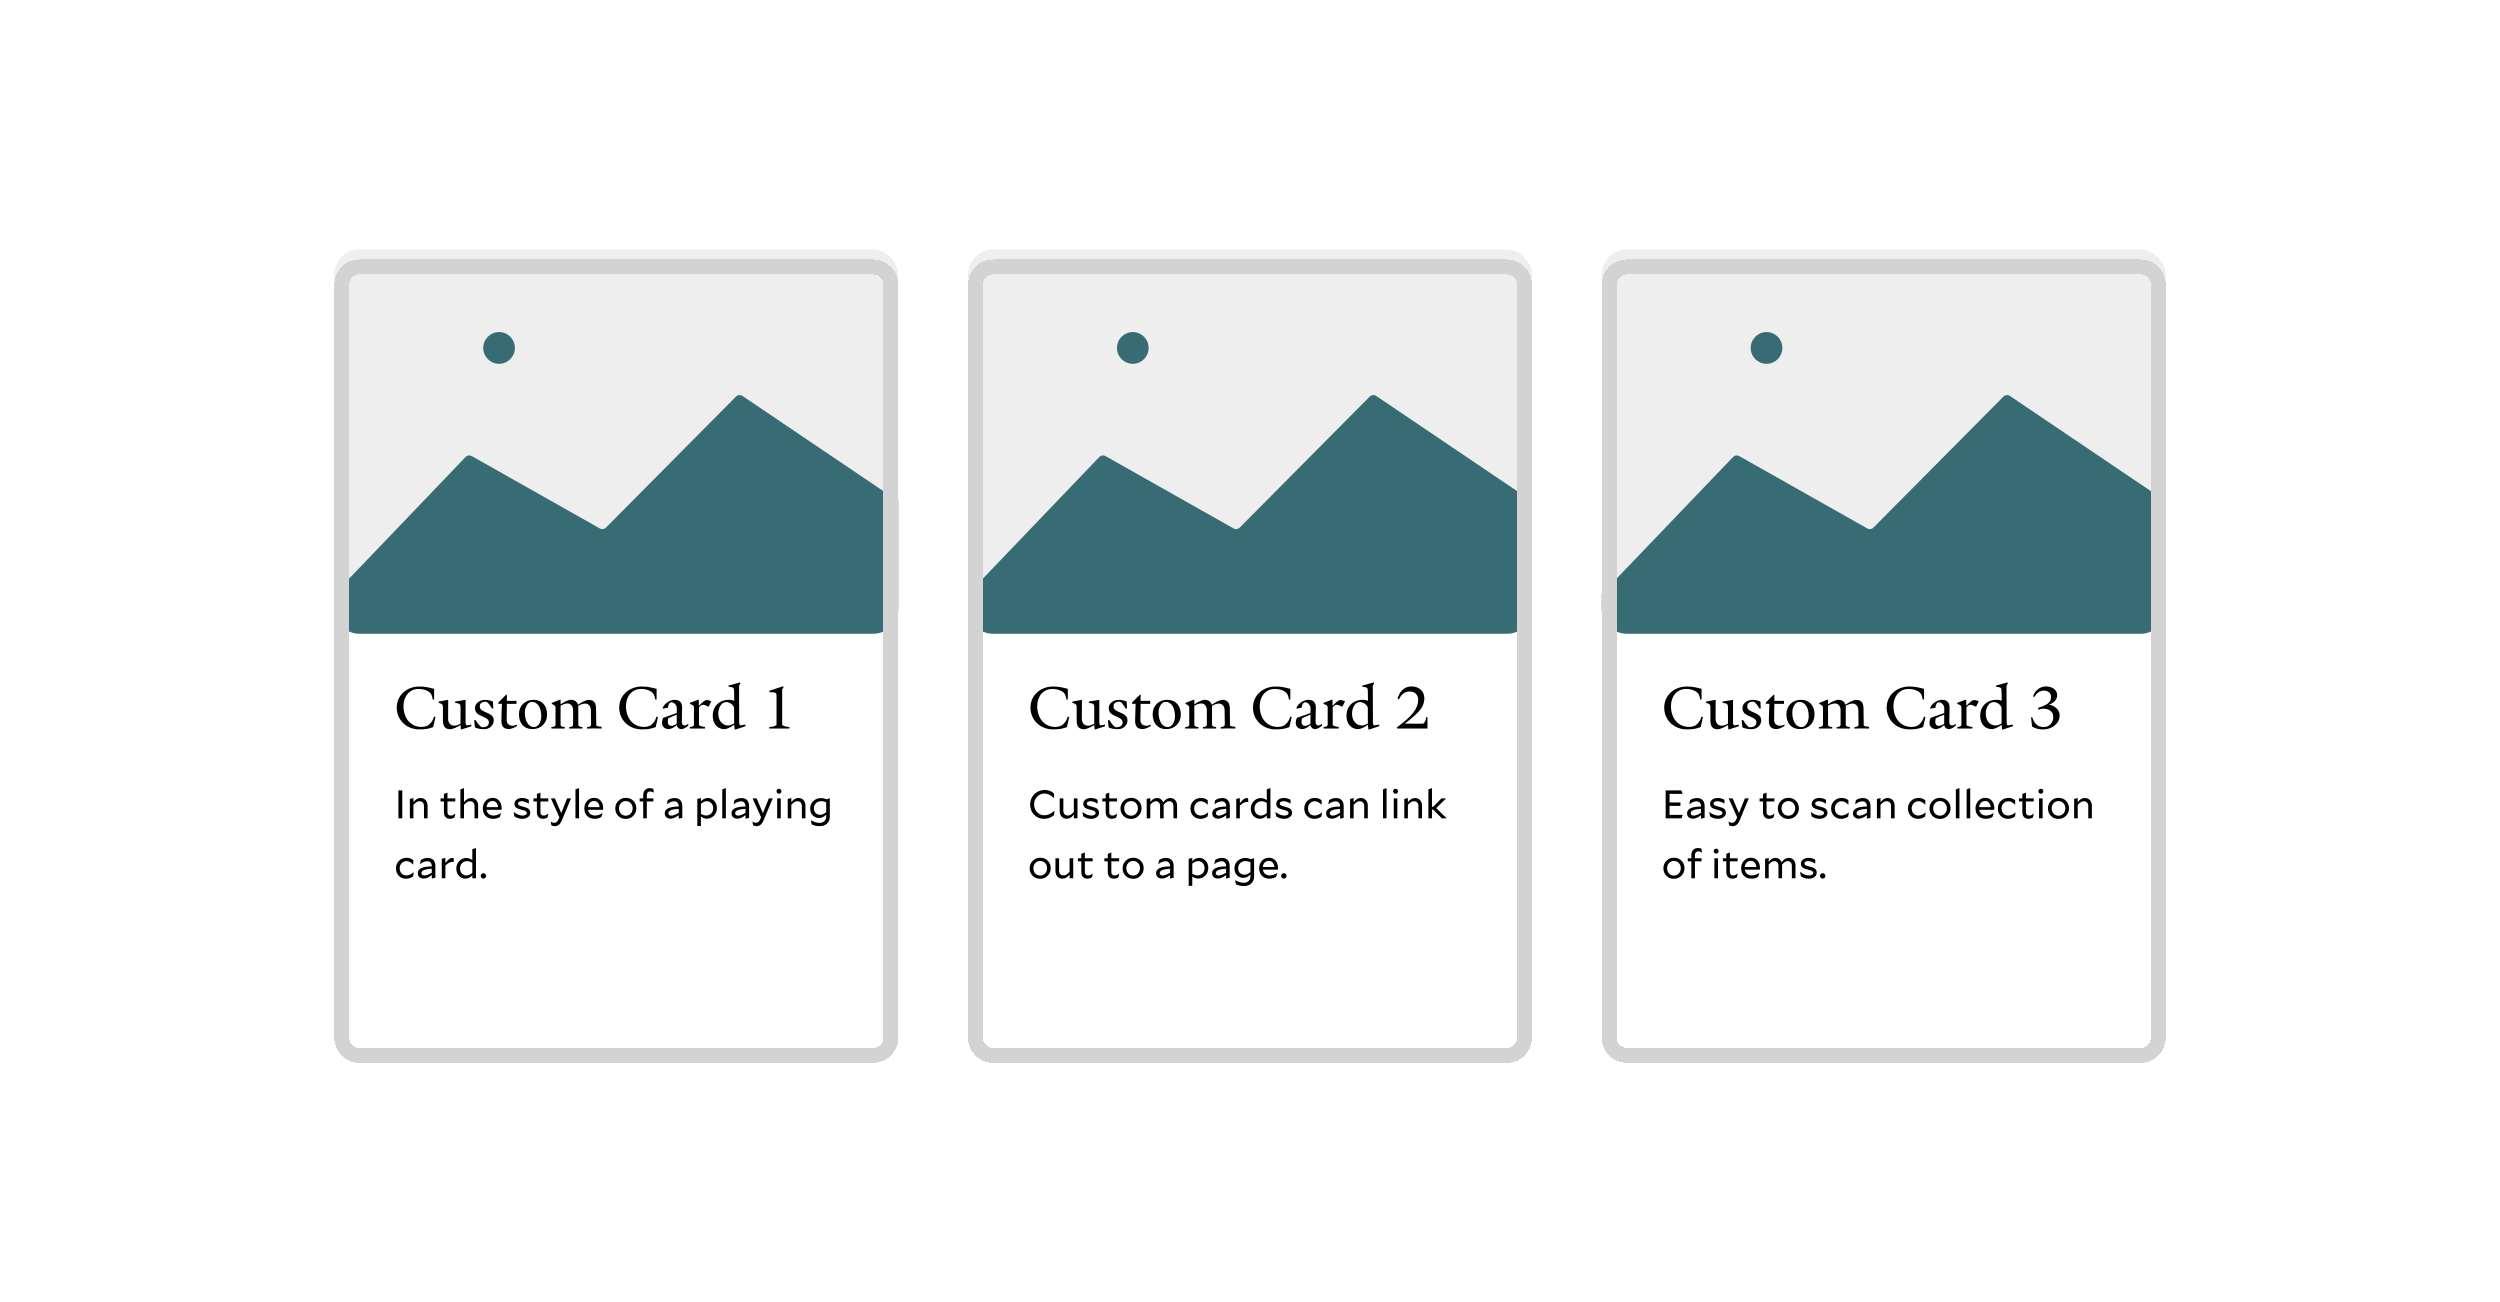 <svg width="501" height="261" viewBox="0 0 501 261" fill="none" xmlns="http://www.w3.org/2000/svg">
<rect width="501" height="261" fill="white"/>
<rect x="67" y="50" width="113" height="77" rx="5" fill="#EEEEEE"/>
<path d="M93.317 91.572L67 119.049V122C67 124.761 69.239 127 72 127H175C177.761 127 180 124.761 180 122V100.427L148.774 79.338C148.376 79.07 147.843 79.122 147.505 79.463L121.422 105.744C121.104 106.064 120.612 106.132 120.22 105.91L94.531 91.393C94.133 91.168 93.634 91.242 93.317 91.572Z" fill="#376C74"/>
<ellipse cx="100.011" cy="69.727" rx="3.174" ry="3.182" fill="#376C74"/>
<path d="M86.956 143.621C86.826 144.232 86.449 144.843 85.929 145.259C85.708 145.441 85.201 145.675 84.486 145.675C82.289 145.675 80.859 143.933 80.859 141.489C80.859 139.643 81.977 138.07 83.862 138.07C85.11 138.07 85.708 138.486 85.942 138.629C86.449 138.941 86.657 139.604 86.709 140.189H86.995V138.044C86.033 137.81 85.305 137.576 84.057 137.576C81.535 137.576 79.507 139.305 79.507 141.801C79.507 144.258 81.418 146.169 84.031 146.169C85.526 146.169 85.864 146.013 86.813 145.714L87.268 143.699L86.956 143.621ZM94.445 145.22L93.561 145.376C93.444 145.324 93.301 145.129 93.301 144.856V140.267H93.184L91.208 140.592V140.852C92.105 140.956 92.287 141.125 92.287 141.645V145.025C91.91 145.22 91.533 145.428 91.013 145.428C90.246 145.428 89.804 144.804 89.804 144.115L89.817 140.267H89.674L87.906 140.592V140.852C88.543 141.021 88.764 141.19 88.764 141.645V144.336C88.764 145.402 89.076 146.143 90.233 146.143C90.701 146.143 91.702 145.701 92.287 145.285L92.365 146.169H92.521L94.445 145.545V145.22ZM98.946 144.375C98.946 143.517 98.374 143.153 97.36 142.737C96.372 142.334 96.151 142.061 96.151 141.515C96.151 141.177 96.307 140.618 97.36 140.618C97.659 140.618 98.179 141.229 98.569 141.983H98.855L98.79 140.605C98.452 140.449 97.906 140.254 97.217 140.254C96.073 140.254 95.189 140.995 95.189 141.892C95.189 142.789 95.709 143.179 96.788 143.621C97.516 143.92 97.971 144.206 97.971 144.752C97.971 145.233 97.724 145.74 96.632 145.74C96.359 145.74 95.748 145.077 95.345 144.323H95.02L95.176 145.766C95.501 145.922 96.06 146.13 97.022 146.13C98.14 146.13 98.946 145.311 98.946 144.375ZM103.612 145.207C103.482 145.259 103.053 145.441 102.754 145.441C101.987 145.441 101.532 144.986 101.532 144.258C101.532 143.101 101.558 142.36 101.584 141.047L103.508 141.06V140.449H101.571L101.584 139.24H101.415L99.868 140.774V141.047L100.583 141.034C100.557 142.269 100.479 143.192 100.479 144.427C100.479 145.467 100.83 146.104 102.013 146.104C102.481 146.104 103.274 145.74 103.612 145.467V145.207ZM109.636 143.179C109.636 141.424 108.609 140.241 106.906 140.241C105.216 140.241 103.994 141.437 103.994 143.127C103.994 144.973 105.021 146.117 106.737 146.117C108.401 146.117 109.636 144.895 109.636 143.179ZM108.466 143.517C108.466 144.674 107.894 145.701 107.023 145.701C105.84 145.701 105.177 144.414 105.177 142.802C105.177 141.723 105.775 140.657 106.555 140.657C107.777 140.657 108.466 141.827 108.466 143.517ZM120.557 145.649C120.063 145.61 119.751 145.584 119.491 145.402L119.452 142.035C119.439 140.956 119.114 140.254 117.944 140.254C117.463 140.254 116.397 140.8 115.838 141.229C115.643 140.631 115.201 140.241 114.382 140.241C113.914 140.241 112.926 140.722 112.341 141.151V140.215H112.198L110.573 140.865V141.073C111.171 141.268 111.327 141.541 111.327 141.814V145.311C111.21 145.532 111.145 145.662 110.508 145.701V146H113.173V145.701C112.523 145.636 112.484 145.571 112.341 145.311V141.424C112.744 141.177 113.368 140.969 113.706 140.969C114.486 140.969 114.85 141.671 114.85 142.269V145.311C114.759 145.532 114.694 145.662 114.07 145.701V146H116.722V145.701C116.085 145.636 116.046 145.571 115.89 145.311V141.45C116.293 141.19 116.878 140.995 117.242 140.995C118.009 140.995 118.399 141.619 118.412 142.282L118.451 145.298C118.334 145.519 118.256 145.662 117.645 145.701V146.013C117.97 146 118.425 145.974 118.919 145.974C119.569 145.974 120.167 145.987 120.557 146V145.649ZM131.542 143.621C131.412 144.232 131.035 144.843 130.515 145.259C130.294 145.441 129.787 145.675 129.072 145.675C126.875 145.675 125.445 143.933 125.445 141.489C125.445 139.643 126.563 138.07 128.448 138.07C129.696 138.07 130.294 138.486 130.528 138.629C131.035 138.941 131.243 139.604 131.295 140.189H131.581V138.044C130.619 137.81 129.891 137.576 128.643 137.576C126.121 137.576 124.093 139.305 124.093 141.801C124.093 144.258 126.004 146.169 128.617 146.169C130.112 146.169 130.45 146.013 131.399 145.714L131.854 143.699L131.542 143.621ZM137.939 145.051C137.64 145.259 137.471 145.376 137.185 145.376C136.912 145.376 136.626 145.207 136.639 144.674L136.691 141.866C136.704 140.865 136.314 140.241 135.131 140.241C134.559 140.241 133.168 140.787 132.804 141.879V142.022L133.857 141.827C133.883 141.19 134.195 140.735 134.559 140.735C135.157 140.735 135.651 141.385 135.638 141.983L135.625 142.893L132.934 143.842C132.726 144.141 132.674 144.583 132.674 144.934C132.674 145.688 133.337 146.117 133.974 146.117C134.455 146.117 135.17 145.753 135.625 145.285C135.638 145.584 135.911 146.117 136.574 146.117C136.99 146.117 137.627 145.714 137.939 145.389V145.051ZM135.612 145.038C135.209 145.324 134.962 145.454 134.442 145.454C134.052 145.454 133.831 145.09 133.831 144.7C133.831 144.44 133.87 144.154 133.922 143.946C134.299 143.738 135.287 143.361 135.625 143.205L135.612 145.038ZM142.55 140.54C142.251 140.397 141.952 140.293 141.627 140.293C141.159 140.293 140.639 140.839 140.054 141.463L140.028 140.228H139.898L138.247 140.839V141.086C138.897 141.242 139.066 141.463 139.066 141.723V145.298C138.949 145.519 138.884 145.636 138.247 145.688V146H141.276V145.675C140.717 145.597 140.223 145.532 140.08 145.272V141.71C140.379 141.437 140.522 141.242 140.86 141.242C141.198 141.242 141.484 141.372 141.887 141.606H142.017L142.55 140.54ZM149.381 145.207L148.328 145.376C148.289 145.311 148.133 145.142 148.133 144.856L148.107 137.42L148.354 136.978V136.796H148.146L146.014 137.381V137.628C146.911 137.706 147.093 137.823 147.106 138.356L147.145 140.423C146.898 140.358 146.521 140.241 146.157 140.241C144.038 140.241 142.829 141.645 142.829 143.426C142.829 145.259 143.973 146.117 145.143 146.117C145.754 146.117 146.534 145.675 147.119 145.246L147.236 146.195H147.405L149.381 145.532V145.207ZM147.119 144.999C146.755 145.194 146.261 145.389 145.936 145.389C144.675 145.389 143.947 144.31 143.947 143.036C143.947 141.827 144.558 140.696 145.546 140.696C146.066 140.696 146.872 141.073 147.106 141.801L147.119 144.999ZM158.204 145.701C157.606 145.675 156.878 145.493 156.748 145.246V138.187L157.008 137.745V137.563H156.787L154.187 138.434V138.72C155.175 138.72 155.617 138.733 155.617 139.305V145.246C155.487 145.493 154.759 145.675 154.161 145.701V146H158.204V145.701Z" fill="black"/>
<path d="M80.616 164H79.84V158.4H80.616V164ZM84.077 160.568C83.869 160.568 83.672 160.624 83.485 160.736C83.304 160.843 83.093 161.027 82.853 161.288V164H82.133V160.096L82.853 159.936V160.752C83.082 160.459 83.309 160.248 83.533 160.12C83.757 159.987 84.005 159.92 84.277 159.92C84.698 159.92 85.037 160.061 85.293 160.344C85.555 160.627 85.685 161.005 85.685 161.48V164H84.965V161.552C84.965 161.243 84.885 161.003 84.725 160.832C84.57 160.656 84.355 160.568 84.077 160.568ZM91.256 163.04L91.096 163.808C90.978 163.893 90.84 163.96 90.68 164.008C90.52 164.061 90.355 164.088 90.184 164.088C89.805 164.088 89.507 163.971 89.288 163.736C89.069 163.501 88.96 163.173 88.96 162.752V160.616H88.28V160H88.96V159.104L89.672 158.84V160H91.24V160.616H89.672V162.72C89.672 162.96 89.728 163.141 89.84 163.264C89.952 163.381 90.117 163.44 90.336 163.44C90.485 163.44 90.635 163.408 90.784 163.344C90.933 163.275 91.085 163.171 91.24 163.032L91.256 163.04ZM94.21 160.568C94.002 160.568 93.805 160.624 93.618 160.736C93.437 160.843 93.226 161.027 92.986 161.288V164H92.266V158.192L92.986 157.928V160.752C93.215 160.459 93.442 160.248 93.666 160.12C93.89 159.987 94.138 159.92 94.41 159.92C94.831 159.92 95.17 160.061 95.426 160.344C95.687 160.627 95.818 161.005 95.818 161.48V164H95.098V161.552C95.098 161.243 95.018 161.003 94.858 160.832C94.703 160.656 94.487 160.568 94.21 160.568ZM100.414 162.944L100.15 163.736C99.915 163.864 99.697 163.955 99.494 164.008C99.291 164.061 99.07 164.088 98.83 164.088C98.195 164.088 97.691 163.899 97.318 163.52C96.945 163.141 96.758 162.635 96.758 162C96.758 161.413 96.945 160.915 97.318 160.504C97.691 160.093 98.155 159.888 98.71 159.888C99.265 159.888 99.707 160.083 100.038 160.472C100.369 160.856 100.534 161.352 100.534 161.96C100.534 162.013 100.531 162.072 100.526 162.136C100.521 162.2 100.515 162.248 100.51 162.28H97.502C97.555 162.643 97.705 162.925 97.95 163.128C98.201 163.331 98.521 163.432 98.91 163.432C99.145 163.432 99.39 163.389 99.646 163.304C99.907 163.213 100.158 163.091 100.398 162.936L100.414 162.944ZM98.686 160.52C98.361 160.52 98.086 160.635 97.862 160.864C97.643 161.093 97.518 161.387 97.486 161.744H99.806C99.774 161.36 99.659 161.061 99.462 160.848C99.265 160.629 99.006 160.52 98.686 160.52ZM104.857 161.664C105.385 161.787 105.751 161.941 105.953 162.128C106.161 162.315 106.265 162.571 106.265 162.896C106.265 163.243 106.113 163.528 105.809 163.752C105.511 163.976 105.127 164.088 104.657 164.088C104.375 164.088 104.105 164.048 103.849 163.968C103.593 163.888 103.34 163.765 103.089 163.6L102.937 162.728L102.953 162.72C103.252 162.955 103.553 163.133 103.857 163.256C104.161 163.379 104.455 163.44 104.737 163.44C104.977 163.44 105.175 163.395 105.329 163.304C105.489 163.208 105.569 163.085 105.569 162.936C105.569 162.776 105.495 162.651 105.345 162.56C105.201 162.469 104.913 162.373 104.481 162.272C103.964 162.149 103.604 161.997 103.401 161.816C103.199 161.635 103.097 161.397 103.097 161.104C103.097 160.752 103.241 160.467 103.529 160.248C103.823 160.024 104.199 159.912 104.657 159.912C104.881 159.912 105.105 159.944 105.329 160.008C105.553 160.072 105.767 160.163 105.969 160.28V161.048H105.953C105.703 160.888 105.46 160.768 105.225 160.688C104.996 160.603 104.78 160.56 104.577 160.56C104.337 160.56 104.145 160.603 104.001 160.688C103.863 160.773 103.793 160.885 103.793 161.024C103.793 161.173 103.865 161.293 104.009 161.384C104.153 161.469 104.436 161.563 104.857 161.664ZM109.889 163.04L109.729 163.808C109.611 163.893 109.473 163.96 109.313 164.008C109.153 164.061 108.987 164.088 108.817 164.088C108.438 164.088 108.139 163.971 107.921 163.736C107.702 163.501 107.593 163.173 107.593 162.752V160.616H106.913V160H107.593V159.104L108.305 158.84V160H109.873V160.616H108.305V162.72C108.305 162.96 108.361 163.141 108.473 163.264C108.585 163.381 108.75 163.44 108.969 163.44C109.118 163.44 109.267 163.408 109.417 163.344C109.566 163.275 109.718 163.171 109.873 163.032L109.889 163.04ZM114.435 160L112.579 164.448C112.424 164.821 112.229 165.101 111.995 165.288C111.76 165.475 111.488 165.568 111.179 165.568C111.061 165.568 110.947 165.555 110.835 165.528C110.723 165.507 110.613 165.469 110.507 165.416L110.363 164.68L110.379 164.672C110.507 164.747 110.624 164.8 110.731 164.832C110.837 164.869 110.949 164.888 111.067 164.888C111.259 164.888 111.421 164.832 111.555 164.72C111.693 164.613 111.813 164.443 111.915 164.208L112.099 163.776L110.403 160H111.203L112.467 162.952L113.651 160H114.435ZM116.042 164H115.322V158.192L116.042 157.928V164ZM120.758 162.944L120.494 163.736C120.259 163.864 120.04 163.955 119.838 164.008C119.635 164.061 119.414 164.088 119.174 164.088C118.539 164.088 118.035 163.899 117.662 163.52C117.288 163.141 117.102 162.635 117.102 162C117.102 161.413 117.288 160.915 117.662 160.504C118.035 160.093 118.499 159.888 119.054 159.888C119.608 159.888 120.051 160.083 120.382 160.472C120.712 160.856 120.878 161.352 120.878 161.96C120.878 162.013 120.875 162.072 120.87 162.136C120.864 162.2 120.859 162.248 120.854 162.28H117.846C117.899 162.643 118.048 162.925 118.294 163.128C118.544 163.331 118.864 163.432 119.254 163.432C119.488 163.432 119.734 163.389 119.99 163.304C120.251 163.213 120.502 163.091 120.742 162.936L120.758 162.944ZM119.03 160.52C118.704 160.52 118.43 160.635 118.206 160.864C117.987 161.093 117.862 161.387 117.83 161.744H120.15C120.118 161.36 120.003 161.061 119.806 160.848C119.608 160.629 119.35 160.52 119.03 160.52ZM125.401 164.112C124.788 164.112 124.284 163.909 123.889 163.504C123.494 163.093 123.297 162.595 123.297 162.008C123.297 161.427 123.5 160.928 123.905 160.512C124.31 160.096 124.814 159.888 125.417 159.888C126.036 159.888 126.54 160.091 126.929 160.496C127.324 160.896 127.521 161.392 127.521 161.984C127.521 162.571 127.318 163.072 126.913 163.488C126.513 163.904 126.009 164.112 125.401 164.112ZM126.785 161.984C126.785 161.568 126.654 161.224 126.393 160.952C126.137 160.675 125.812 160.536 125.417 160.536C125.017 160.536 124.686 160.677 124.425 160.96C124.169 161.237 124.041 161.587 124.041 162.008C124.041 162.424 124.169 162.771 124.425 163.048C124.686 163.325 125.012 163.464 125.401 163.464C125.801 163.464 126.132 163.323 126.393 163.04C126.654 162.757 126.785 162.405 126.785 161.984ZM130.939 160V160.616H129.619V164H128.899V160.616H128.187V160H128.899V159.368C128.899 158.925 129.019 158.579 129.259 158.328C129.499 158.072 129.827 157.944 130.243 157.944C130.371 157.944 130.489 157.955 130.595 157.976C130.702 157.997 130.811 158.035 130.923 158.088L131.043 158.832L131.027 158.84C130.878 158.755 130.747 158.696 130.635 158.664C130.523 158.627 130.409 158.608 130.291 158.608C130.083 158.608 129.918 158.675 129.795 158.808C129.678 158.936 129.619 159.115 129.619 159.344V160H130.939ZM136.733 161.568V163.904L136.013 164.064V163.352C135.714 163.592 135.432 163.771 135.165 163.888C134.904 164.005 134.648 164.064 134.397 164.064C134.045 164.064 133.76 163.968 133.541 163.776C133.322 163.579 133.213 163.317 133.213 162.992C133.213 162.533 133.442 162.195 133.901 161.976C134.36 161.752 135.064 161.635 136.013 161.624V161.608C136.013 161.277 135.933 161.027 135.773 160.856C135.618 160.68 135.392 160.592 135.093 160.592C134.869 160.592 134.637 160.64 134.397 160.736C134.162 160.832 133.92 160.976 133.669 161.168L133.653 161.16L133.805 160.352C134.018 160.208 134.24 160.101 134.469 160.032C134.704 159.963 134.949 159.928 135.205 159.928C135.696 159.928 136.072 160.069 136.333 160.352C136.6 160.635 136.733 161.04 136.733 161.568ZM133.941 162.96C133.941 163.109 133.994 163.229 134.101 163.32C134.208 163.405 134.354 163.448 134.541 163.448C134.728 163.448 134.941 163.403 135.181 163.312C135.421 163.221 135.698 163.08 136.013 162.888V162.088C135.32 162.131 134.8 162.224 134.453 162.368C134.112 162.507 133.941 162.704 133.941 162.96ZM143.671 161.92C143.671 162.533 143.473 163.045 143.079 163.456C142.689 163.861 142.217 164.064 141.663 164.064C141.449 164.064 141.244 164.029 141.047 163.96C140.855 163.891 140.66 163.784 140.463 163.64V165.528H139.743V160.096L140.463 159.936V160.584C140.687 160.349 140.908 160.181 141.127 160.08C141.345 159.973 141.585 159.92 141.847 159.92C142.359 159.92 142.791 160.112 143.143 160.496C143.495 160.875 143.671 161.349 143.671 161.92ZM142.927 161.976C142.927 161.56 142.804 161.221 142.559 160.96C142.319 160.699 142.017 160.568 141.655 160.568C141.447 160.568 141.249 160.608 141.062 160.688C140.876 160.768 140.676 160.896 140.463 161.072V163.08C140.644 163.197 140.82 163.285 140.991 163.344C141.167 163.397 141.351 163.424 141.543 163.424C141.943 163.424 142.273 163.288 142.535 163.016C142.796 162.739 142.927 162.392 142.927 161.976ZM145.463 164H144.743V158.192L145.463 157.928V164ZM150.116 161.568V163.904L149.396 164.064V163.352C149.097 163.592 148.814 163.771 148.548 163.888C148.286 164.005 148.03 164.064 147.78 164.064C147.428 164.064 147.142 163.968 146.924 163.776C146.705 163.579 146.596 163.317 146.596 162.992C146.596 162.533 146.825 162.195 147.284 161.976C147.742 161.752 148.446 161.635 149.396 161.624V161.608C149.396 161.277 149.316 161.027 149.156 160.856C149.001 160.68 148.774 160.592 148.476 160.592C148.252 160.592 148.02 160.64 147.78 160.736C147.545 160.832 147.302 160.976 147.052 161.168L147.036 161.16L147.188 160.352C147.401 160.208 147.622 160.101 147.852 160.032C148.086 159.963 148.332 159.928 148.588 159.928C149.078 159.928 149.454 160.069 149.716 160.352C149.982 160.635 150.116 161.04 150.116 161.568ZM147.324 162.96C147.324 163.109 147.377 163.229 147.484 163.32C147.59 163.405 147.737 163.448 147.924 163.448C148.11 163.448 148.324 163.403 148.564 163.312C148.804 163.221 149.081 163.08 149.396 162.888V162.088C148.702 162.131 148.182 162.224 147.836 162.368C147.494 162.507 147.324 162.704 147.324 162.96ZM154.857 160L153.001 164.448C152.846 164.821 152.651 165.101 152.417 165.288C152.182 165.475 151.91 165.568 151.601 165.568C151.483 165.568 151.369 165.555 151.257 165.528C151.145 165.507 151.035 165.469 150.929 165.416L150.785 164.68L150.801 164.672C150.929 164.747 151.046 164.8 151.153 164.832C151.259 164.869 151.371 164.888 151.489 164.888C151.681 164.888 151.843 164.832 151.977 164.72C152.115 164.613 152.235 164.443 152.337 164.208L152.521 163.776L150.825 160H151.625L152.889 162.952L154.073 160H154.857ZM156.103 158.072C156.242 158.072 156.359 158.12 156.455 158.216C156.551 158.312 156.599 158.429 156.599 158.568C156.599 158.707 156.551 158.824 156.455 158.92C156.359 159.016 156.242 159.064 156.103 159.064C155.965 159.064 155.847 159.016 155.751 158.92C155.655 158.824 155.607 158.707 155.607 158.568C155.607 158.429 155.655 158.312 155.751 158.216C155.847 158.12 155.965 158.072 156.103 158.072ZM156.463 164H155.743V160H156.463V164ZM159.804 160.568C159.596 160.568 159.398 160.624 159.212 160.736C159.03 160.843 158.82 161.027 158.58 161.288V164H157.86V160.096L158.58 159.936V160.752C158.809 160.459 159.036 160.248 159.26 160.12C159.484 159.987 159.732 159.92 160.004 159.92C160.425 159.92 160.764 160.061 161.02 160.344C161.281 160.627 161.412 161.005 161.412 161.48V164H160.692V161.552C160.692 161.243 160.612 161.003 160.452 160.832C160.297 160.656 160.081 160.568 159.804 160.568ZM166.296 160V163.616C166.296 164.224 166.109 164.701 165.736 165.048C165.368 165.395 164.864 165.568 164.224 165.568C163.952 165.568 163.688 165.539 163.432 165.48C163.176 165.421 162.917 165.328 162.656 165.2L162.504 164.392L162.52 164.384C162.84 164.565 163.136 164.696 163.408 164.776C163.685 164.861 163.968 164.904 164.256 164.904C164.65 164.904 164.968 164.787 165.208 164.552C165.448 164.323 165.568 164.011 165.568 163.616V163.256C165.328 163.491 165.093 163.661 164.864 163.768C164.634 163.869 164.389 163.92 164.128 163.92C163.616 163.92 163.192 163.741 162.856 163.384C162.525 163.027 162.36 162.573 162.36 162.024C162.36 161.416 162.57 160.917 162.992 160.528C163.418 160.133 163.941 159.936 164.56 159.936C164.741 159.936 164.92 159.955 165.096 159.992C165.272 160.029 165.461 160.091 165.664 160.176L166.2 160H166.296ZM164.576 160.552C164.154 160.552 163.802 160.688 163.52 160.96C163.242 161.232 163.104 161.573 163.104 161.984C163.104 162.373 163.218 162.688 163.448 162.928C163.677 163.168 163.976 163.288 164.344 163.288C164.546 163.288 164.744 163.248 164.936 163.168C165.133 163.083 165.344 162.947 165.568 162.76V160.776C165.392 160.701 165.224 160.645 165.064 160.608C164.904 160.571 164.741 160.552 164.576 160.552ZM82.912 174.808L82.784 175.64C82.565 175.789 82.339 175.904 82.104 175.984C81.869 176.059 81.632 176.096 81.392 176.096C80.789 176.096 80.299 175.901 79.92 175.512C79.541 175.123 79.352 174.621 79.352 174.008C79.352 173.411 79.552 172.912 79.952 172.512C80.357 172.107 80.867 171.904 81.48 171.904C81.747 171.904 81.989 171.944 82.208 172.024C82.427 172.099 82.632 172.219 82.824 172.384V173.272H82.808C82.568 173.027 82.339 172.848 82.12 172.736C81.907 172.624 81.688 172.568 81.464 172.568C81.075 172.568 80.749 172.707 80.488 172.984C80.227 173.261 80.096 173.6 80.096 174C80.096 174.416 80.219 174.76 80.464 175.032C80.715 175.299 81.035 175.432 81.424 175.432C81.659 175.432 81.907 175.376 82.168 175.264C82.429 175.147 82.672 174.992 82.896 174.8L82.912 174.808ZM87.249 173.568V175.904L86.528 176.064V175.352C86.23 175.592 85.947 175.771 85.68 175.888C85.419 176.005 85.163 176.064 84.912 176.064C84.561 176.064 84.275 175.968 84.056 175.776C83.838 175.579 83.728 175.317 83.728 174.992C83.728 174.533 83.958 174.195 84.416 173.976C84.875 173.752 85.579 173.635 86.528 173.624V173.608C86.528 173.277 86.448 173.027 86.288 172.856C86.134 172.68 85.907 172.592 85.609 172.592C85.385 172.592 85.153 172.64 84.912 172.736C84.678 172.832 84.435 172.976 84.184 173.168L84.168 173.16L84.32 172.352C84.534 172.208 84.755 172.101 84.984 172.032C85.219 171.963 85.465 171.928 85.721 171.928C86.211 171.928 86.587 172.069 86.849 172.352C87.115 172.635 87.249 173.04 87.249 173.568ZM84.457 174.96C84.457 175.109 84.51 175.229 84.617 175.32C84.723 175.405 84.87 175.448 85.056 175.448C85.243 175.448 85.457 175.403 85.697 175.312C85.936 175.221 86.214 175.08 86.528 174.888V174.088C85.835 174.131 85.315 174.224 84.969 174.368C84.627 174.507 84.457 174.704 84.457 174.96ZM90.74 172.704C90.505 172.704 90.273 172.76 90.044 172.872C89.82 172.984 89.556 173.173 89.252 173.44V176H88.532V172.096L89.252 171.936V172.952C89.582 172.541 89.841 172.269 90.028 172.136C90.22 172.003 90.425 171.936 90.644 171.936C90.692 171.936 90.732 171.939 90.764 171.944C90.801 171.949 90.846 171.957 90.9 171.968L90.956 172.728C90.918 172.717 90.881 172.712 90.844 172.712C90.812 172.707 90.777 172.704 90.74 172.704ZM95.382 176H94.654V175.424C94.424 175.653 94.2 175.821 93.982 175.928C93.768 176.029 93.531 176.08 93.27 176.08C92.758 176.08 92.326 175.891 91.974 175.512C91.622 175.128 91.446 174.651 91.446 174.08C91.446 173.467 91.643 172.957 92.038 172.552C92.432 172.141 92.907 171.936 93.462 171.936C93.67 171.936 93.87 171.971 94.062 172.04C94.259 172.104 94.456 172.208 94.654 172.352V170.192L95.382 169.928V176ZM93.582 172.576C93.182 172.576 92.848 172.712 92.582 172.984C92.32 173.256 92.19 173.603 92.19 174.024C92.19 174.435 92.31 174.773 92.55 175.04C92.795 175.301 93.099 175.432 93.462 175.432C93.67 175.432 93.867 175.392 94.054 175.312C94.24 175.232 94.44 175.104 94.654 174.928V172.912C94.467 172.795 94.288 172.709 94.118 172.656C93.947 172.603 93.768 172.576 93.582 172.576ZM96.879 176.072C96.729 176.072 96.601 176.019 96.495 175.912C96.388 175.805 96.335 175.677 96.335 175.528C96.335 175.379 96.388 175.251 96.495 175.144C96.601 175.037 96.729 174.984 96.879 174.984C97.028 174.984 97.153 175.037 97.255 175.144C97.361 175.251 97.415 175.379 97.415 175.528C97.415 175.677 97.361 175.805 97.255 175.912C97.153 176.019 97.028 176.072 96.879 176.072Z" fill="black"/>
<g filter="url(#filter0_d_319_425)">
<path d="M72 51.5H175C176.933 51.5 178.5 53.067 178.5 55V206C178.5 207.933 176.933 209.5 175 209.5H72C70.067 209.5 68.5 207.933 68.5 206V55C68.5 53.067 70.067 51.5 72 51.5Z" stroke="#D3D3D3" stroke-width="3" shape-rendering="crispEdges"/>
</g>
<rect x="194" y="50" width="113" height="77" rx="5" fill="#EEEEEE"/>
<path d="M220.317 91.572L194 119.049V122C194 124.761 196.239 127 199 127H302C304.761 127 307 124.761 307 122V100.427L275.774 79.338C275.376 79.07 274.843 79.122 274.505 79.463L248.422 105.744C248.104 106.064 247.612 106.132 247.22 105.91L221.532 91.393C221.134 91.168 220.634 91.242 220.317 91.572Z" fill="#376C74"/>
<ellipse cx="227.011" cy="69.727" rx="3.174" ry="3.182" fill="#376C74"/>
<path d="M213.956 143.621C213.826 144.232 213.449 144.843 212.929 145.259C212.708 145.441 212.201 145.675 211.486 145.675C209.289 145.675 207.859 143.933 207.859 141.489C207.859 139.643 208.977 138.07 210.862 138.07C212.11 138.07 212.708 138.486 212.942 138.629C213.449 138.941 213.657 139.604 213.709 140.189H213.995V138.044C213.033 137.81 212.305 137.576 211.057 137.576C208.535 137.576 206.507 139.305 206.507 141.801C206.507 144.258 208.418 146.169 211.031 146.169C212.526 146.169 212.864 146.013 213.813 145.714L214.268 143.699L213.956 143.621ZM221.445 145.22L220.561 145.376C220.444 145.324 220.301 145.129 220.301 144.856V140.267H220.184L218.208 140.592V140.852C219.105 140.956 219.287 141.125 219.287 141.645V145.025C218.91 145.22 218.533 145.428 218.013 145.428C217.246 145.428 216.804 144.804 216.804 144.115L216.817 140.267H216.674L214.906 140.592V140.852C215.543 141.021 215.764 141.19 215.764 141.645V144.336C215.764 145.402 216.076 146.143 217.233 146.143C217.701 146.143 218.702 145.701 219.287 145.285L219.365 146.169H219.521L221.445 145.545V145.22ZM225.946 144.375C225.946 143.517 225.374 143.153 224.36 142.737C223.372 142.334 223.151 142.061 223.151 141.515C223.151 141.177 223.307 140.618 224.36 140.618C224.659 140.618 225.179 141.229 225.569 141.983H225.855L225.79 140.605C225.452 140.449 224.906 140.254 224.217 140.254C223.073 140.254 222.189 140.995 222.189 141.892C222.189 142.789 222.709 143.179 223.788 143.621C224.516 143.92 224.971 144.206 224.971 144.752C224.971 145.233 224.724 145.74 223.632 145.74C223.359 145.74 222.748 145.077 222.345 144.323H222.02L222.176 145.766C222.501 145.922 223.06 146.13 224.022 146.13C225.14 146.13 225.946 145.311 225.946 144.375ZM230.612 145.207C230.482 145.259 230.053 145.441 229.754 145.441C228.987 145.441 228.532 144.986 228.532 144.258C228.532 143.101 228.558 142.36 228.584 141.047L230.508 141.06V140.449H228.571L228.584 139.24H228.415L226.868 140.774V141.047L227.583 141.034C227.557 142.269 227.479 143.192 227.479 144.427C227.479 145.467 227.83 146.104 229.013 146.104C229.481 146.104 230.274 145.74 230.612 145.467V145.207ZM236.636 143.179C236.636 141.424 235.609 140.241 233.906 140.241C232.216 140.241 230.994 141.437 230.994 143.127C230.994 144.973 232.021 146.117 233.737 146.117C235.401 146.117 236.636 144.895 236.636 143.179ZM235.466 143.517C235.466 144.674 234.894 145.701 234.023 145.701C232.84 145.701 232.177 144.414 232.177 142.802C232.177 141.723 232.775 140.657 233.555 140.657C234.777 140.657 235.466 141.827 235.466 143.517ZM247.557 145.649C247.063 145.61 246.751 145.584 246.491 145.402L246.452 142.035C246.439 140.956 246.114 140.254 244.944 140.254C244.463 140.254 243.397 140.8 242.838 141.229C242.643 140.631 242.201 140.241 241.382 140.241C240.914 140.241 239.926 140.722 239.341 141.151V140.215H239.198L237.573 140.865V141.073C238.171 141.268 238.327 141.541 238.327 141.814V145.311C238.21 145.532 238.145 145.662 237.508 145.701V146H240.173V145.701C239.523 145.636 239.484 145.571 239.341 145.311V141.424C239.744 141.177 240.368 140.969 240.706 140.969C241.486 140.969 241.85 141.671 241.85 142.269V145.311C241.759 145.532 241.694 145.662 241.07 145.701V146H243.722V145.701C243.085 145.636 243.046 145.571 242.89 145.311V141.45C243.293 141.19 243.878 140.995 244.242 140.995C245.009 140.995 245.399 141.619 245.412 142.282L245.451 145.298C245.334 145.519 245.256 145.662 244.645 145.701V146.013C244.97 146 245.425 145.974 245.919 145.974C246.569 145.974 247.167 145.987 247.557 146V145.649ZM258.542 143.621C258.412 144.232 258.035 144.843 257.515 145.259C257.294 145.441 256.787 145.675 256.072 145.675C253.875 145.675 252.445 143.933 252.445 141.489C252.445 139.643 253.563 138.07 255.448 138.07C256.696 138.07 257.294 138.486 257.528 138.629C258.035 138.941 258.243 139.604 258.295 140.189H258.581V138.044C257.619 137.81 256.891 137.576 255.643 137.576C253.121 137.576 251.093 139.305 251.093 141.801C251.093 144.258 253.004 146.169 255.617 146.169C257.112 146.169 257.45 146.013 258.399 145.714L258.854 143.699L258.542 143.621ZM264.939 145.051C264.64 145.259 264.471 145.376 264.185 145.376C263.912 145.376 263.626 145.207 263.639 144.674L263.691 141.866C263.704 140.865 263.314 140.241 262.131 140.241C261.559 140.241 260.168 140.787 259.804 141.879V142.022L260.857 141.827C260.883 141.19 261.195 140.735 261.559 140.735C262.157 140.735 262.651 141.385 262.638 141.983L262.625 142.893L259.934 143.842C259.726 144.141 259.674 144.583 259.674 144.934C259.674 145.688 260.337 146.117 260.974 146.117C261.455 146.117 262.17 145.753 262.625 145.285C262.638 145.584 262.911 146.117 263.574 146.117C263.99 146.117 264.627 145.714 264.939 145.389V145.051ZM262.612 145.038C262.209 145.324 261.962 145.454 261.442 145.454C261.052 145.454 260.831 145.09 260.831 144.7C260.831 144.44 260.87 144.154 260.922 143.946C261.299 143.738 262.287 143.361 262.625 143.205L262.612 145.038ZM269.55 140.54C269.251 140.397 268.952 140.293 268.627 140.293C268.159 140.293 267.639 140.839 267.054 141.463L267.028 140.228H266.898L265.247 140.839V141.086C265.897 141.242 266.066 141.463 266.066 141.723V145.298C265.949 145.519 265.884 145.636 265.247 145.688V146H268.276V145.675C267.717 145.597 267.223 145.532 267.08 145.272V141.71C267.379 141.437 267.522 141.242 267.86 141.242C268.198 141.242 268.484 141.372 268.887 141.606H269.017L269.55 140.54ZM276.381 145.207L275.328 145.376C275.289 145.311 275.133 145.142 275.133 144.856L275.107 137.42L275.354 136.978V136.796H275.146L273.014 137.381V137.628C273.911 137.706 274.093 137.823 274.106 138.356L274.145 140.423C273.898 140.358 273.521 140.241 273.157 140.241C271.038 140.241 269.829 141.645 269.829 143.426C269.829 145.259 270.973 146.117 272.143 146.117C272.754 146.117 273.534 145.675 274.119 145.246L274.236 146.195H274.405L276.381 145.532V145.207ZM274.119 144.999C273.755 145.194 273.261 145.389 272.936 145.389C271.675 145.389 270.947 144.31 270.947 143.036C270.947 141.827 271.558 140.696 272.546 140.696C273.066 140.696 273.872 141.073 274.106 141.801L274.119 144.999ZM286.062 143.725H285.802C285.776 144.31 285.477 144.895 285.204 145.025H281.538C283.397 143.452 285.438 142.204 285.438 139.916C285.438 138.512 284.359 137.563 282.916 137.563C281.148 137.563 280.329 138.915 280.082 140.072L280.355 140.163C280.654 139.435 281.304 138.577 282.5 138.577C283.488 138.577 284.203 139.175 284.203 140.254C284.203 141.84 283.176 143.413 279.913 145.779L280.004 146H286.062V143.725Z" fill="black"/>
<path d="M209.232 164.096C208.437 164.096 207.773 163.824 207.24 163.28C206.707 162.736 206.44 162.043 206.44 161.2C206.44 160.805 206.512 160.432 206.656 160.08C206.805 159.728 207.016 159.416 207.288 159.144C207.56 158.877 207.872 158.672 208.224 158.528C208.581 158.379 208.955 158.304 209.344 158.304C209.707 158.304 210.043 158.363 210.352 158.48C210.667 158.597 210.955 158.771 211.216 159V159.936H211.2C210.891 159.627 210.579 159.397 210.264 159.248C209.955 159.099 209.635 159.024 209.304 159.024C208.739 159.024 208.251 159.235 207.84 159.656C207.435 160.077 207.232 160.584 207.232 161.176C207.232 161.805 207.432 162.331 207.832 162.752C208.232 163.168 208.715 163.376 209.28 163.376C209.637 163.376 209.984 163.301 210.32 163.152C210.661 162.997 210.989 162.768 211.304 162.464L211.32 162.472L211.208 163.376C210.899 163.621 210.581 163.803 210.256 163.92C209.931 164.037 209.589 164.096 209.232 164.096ZM215.926 164H215.198V163.248C214.968 163.541 214.742 163.755 214.518 163.888C214.294 164.016 214.046 164.08 213.774 164.08C213.352 164.08 213.011 163.939 212.75 163.656C212.494 163.373 212.366 162.995 212.366 162.52V160H213.094V162.448C213.094 162.757 213.171 163 213.326 163.176C213.486 163.347 213.704 163.432 213.982 163.432C214.184 163.432 214.376 163.379 214.558 163.272C214.744 163.16 214.958 162.973 215.198 162.712V160H215.926V164ZM218.842 161.664C219.37 161.787 219.735 161.941 219.938 162.128C220.146 162.315 220.25 162.571 220.25 162.896C220.25 163.243 220.098 163.528 219.794 163.752C219.495 163.976 219.111 164.088 218.642 164.088C218.359 164.088 218.09 164.048 217.834 163.968C217.578 163.888 217.324 163.765 217.074 163.6L216.922 162.728L216.938 162.72C217.236 162.955 217.538 163.133 217.842 163.256C218.146 163.379 218.439 163.44 218.722 163.44C218.962 163.44 219.159 163.395 219.314 163.304C219.474 163.208 219.554 163.085 219.554 162.936C219.554 162.776 219.479 162.651 219.33 162.56C219.186 162.469 218.898 162.373 218.466 162.272C217.948 162.149 217.588 161.997 217.386 161.816C217.183 161.635 217.082 161.397 217.082 161.104C217.082 160.752 217.226 160.467 217.514 160.248C217.807 160.024 218.183 159.912 218.642 159.912C218.866 159.912 219.09 159.944 219.314 160.008C219.538 160.072 219.751 160.163 219.954 160.28V161.048H219.938C219.687 160.888 219.444 160.768 219.21 160.688C218.98 160.603 218.764 160.56 218.562 160.56C218.322 160.56 218.13 160.603 217.986 160.688C217.847 160.773 217.778 160.885 217.778 161.024C217.778 161.173 217.85 161.293 217.994 161.384C218.138 161.469 218.42 161.563 218.842 161.664ZM223.873 163.04L223.713 163.808C223.596 163.893 223.457 163.96 223.297 164.008C223.137 164.061 222.972 164.088 222.801 164.088C222.422 164.088 222.124 163.971 221.905 163.736C221.686 163.501 221.577 163.173 221.577 162.752V160.616H220.897V160H221.577V159.104L222.289 158.84V160H223.857V160.616H222.289V162.72C222.289 162.96 222.345 163.141 222.457 163.264C222.569 163.381 222.734 163.44 222.953 163.44C223.102 163.44 223.252 163.408 223.401 163.344C223.55 163.275 223.702 163.171 223.857 163.032L223.873 163.04ZM226.651 164.112C226.038 164.112 225.534 163.909 225.139 163.504C224.744 163.093 224.547 162.595 224.547 162.008C224.547 161.427 224.75 160.928 225.155 160.512C225.56 160.096 226.064 159.888 226.667 159.888C227.286 159.888 227.79 160.091 228.179 160.496C228.574 160.896 228.771 161.392 228.771 161.984C228.771 162.571 228.568 163.072 228.163 163.488C227.763 163.904 227.259 164.112 226.651 164.112ZM228.035 161.984C228.035 161.568 227.904 161.224 227.643 160.952C227.387 160.675 227.062 160.536 226.667 160.536C226.267 160.536 225.936 160.677 225.675 160.96C225.419 161.237 225.291 161.587 225.291 162.008C225.291 162.424 225.419 162.771 225.675 163.048C225.936 163.325 226.262 163.464 226.651 163.464C227.051 163.464 227.382 163.323 227.643 163.04C227.904 162.757 228.035 162.405 228.035 161.984ZM231.637 160.568C231.451 160.568 231.272 160.621 231.101 160.728C230.936 160.829 230.741 161.005 230.517 161.256V164H229.797V160.096L230.517 159.936V160.72C230.731 160.437 230.944 160.235 231.157 160.112C231.371 159.984 231.603 159.92 231.853 159.92C232.147 159.92 232.4 159.997 232.613 160.152C232.832 160.307 232.992 160.525 233.093 160.808C233.328 160.493 233.557 160.267 233.781 160.128C234.005 159.989 234.256 159.92 234.533 159.92C234.939 159.92 235.264 160.061 235.509 160.344C235.76 160.627 235.885 161.005 235.885 161.48V164H235.157V161.552C235.157 161.243 235.083 161.003 234.933 160.832C234.784 160.656 234.579 160.568 234.317 160.568C234.131 160.568 233.949 160.621 233.773 160.728C233.603 160.835 233.408 161.013 233.189 161.264C233.195 161.285 233.197 161.312 233.197 161.344C233.197 161.371 233.197 161.416 233.197 161.48V164H232.477V161.552C232.477 161.243 232.403 161.003 232.253 160.832C232.104 160.656 231.899 160.568 231.637 160.568ZM242.123 162.808L241.995 163.64C241.776 163.789 241.55 163.904 241.315 163.984C241.08 164.059 240.843 164.096 240.603 164.096C240 164.096 239.51 163.901 239.131 163.512C238.752 163.123 238.563 162.621 238.563 162.008C238.563 161.411 238.763 160.912 239.163 160.512C239.568 160.107 240.078 159.904 240.691 159.904C240.958 159.904 241.2 159.944 241.419 160.024C241.638 160.099 241.843 160.219 242.035 160.384V161.272H242.019C241.779 161.027 241.55 160.848 241.331 160.736C241.118 160.624 240.899 160.568 240.675 160.568C240.286 160.568 239.96 160.707 239.699 160.984C239.438 161.261 239.307 161.6 239.307 162C239.307 162.416 239.43 162.76 239.675 163.032C239.926 163.299 240.246 163.432 240.635 163.432C240.87 163.432 241.118 163.376 241.379 163.264C241.64 163.147 241.883 162.992 242.107 162.8L242.123 162.808ZM246.459 161.568V163.904L245.739 164.064V163.352C245.441 163.592 245.158 163.771 244.891 163.888C244.63 164.005 244.374 164.064 244.123 164.064C243.771 164.064 243.486 163.968 243.267 163.776C243.049 163.579 242.939 163.317 242.939 162.992C242.939 162.533 243.169 162.195 243.627 161.976C244.086 161.752 244.79 161.635 245.739 161.624V161.608C245.739 161.277 245.659 161.027 245.499 160.856C245.345 160.68 245.118 160.592 244.819 160.592C244.595 160.592 244.363 160.64 244.123 160.736C243.889 160.832 243.646 160.976 243.395 161.168L243.379 161.16L243.531 160.352C243.745 160.208 243.966 160.101 244.195 160.032C244.43 159.963 244.675 159.928 244.931 159.928C245.422 159.928 245.798 160.069 246.059 160.352C246.326 160.635 246.459 161.04 246.459 161.568ZM243.667 162.96C243.667 163.109 243.721 163.229 243.827 163.32C243.934 163.405 244.081 163.448 244.267 163.448C244.454 163.448 244.667 163.403 244.907 163.312C245.147 163.221 245.425 163.08 245.739 162.888V162.088C245.046 162.131 244.526 162.224 244.179 162.368C243.838 162.507 243.667 162.704 243.667 162.96ZM249.951 160.704C249.716 160.704 249.484 160.76 249.255 160.872C249.031 160.984 248.767 161.173 248.463 161.44V164H247.743V160.096L248.463 159.936V160.952C248.793 160.541 249.052 160.269 249.239 160.136C249.431 160.003 249.636 159.936 249.855 159.936C249.903 159.936 249.943 159.939 249.975 159.944C250.012 159.949 250.057 159.957 250.111 159.968L250.167 160.728C250.129 160.717 250.092 160.712 250.055 160.712C250.023 160.707 249.988 160.704 249.951 160.704ZM254.593 164H253.865V163.424C253.635 163.653 253.411 163.821 253.193 163.928C252.979 164.029 252.742 164.08 252.481 164.08C251.969 164.08 251.537 163.891 251.185 163.512C250.833 163.128 250.657 162.651 250.657 162.08C250.657 161.467 250.854 160.957 251.249 160.552C251.643 160.141 252.118 159.936 252.673 159.936C252.881 159.936 253.081 159.971 253.273 160.04C253.47 160.104 253.667 160.208 253.865 160.352V158.192L254.593 157.928V164ZM252.793 160.576C252.393 160.576 252.059 160.712 251.793 160.984C251.531 161.256 251.401 161.603 251.401 162.024C251.401 162.435 251.521 162.773 251.761 163.04C252.006 163.301 252.31 163.432 252.673 163.432C252.881 163.432 253.078 163.392 253.265 163.312C253.451 163.232 253.651 163.104 253.865 162.928V160.912C253.678 160.795 253.499 160.709 253.329 160.656C253.158 160.603 252.979 160.576 252.793 160.576ZM257.514 161.664C258.042 161.787 258.407 161.941 258.61 162.128C258.818 162.315 258.922 162.571 258.922 162.896C258.922 163.243 258.77 163.528 258.466 163.752C258.167 163.976 257.783 164.088 257.314 164.088C257.031 164.088 256.762 164.048 256.506 163.968C256.25 163.888 255.996 163.765 255.746 163.6L255.594 162.728L255.61 162.72C255.908 162.955 256.21 163.133 256.514 163.256C256.818 163.379 257.111 163.44 257.394 163.44C257.634 163.44 257.831 163.395 257.986 163.304C258.146 163.208 258.226 163.085 258.226 162.936C258.226 162.776 258.151 162.651 258.002 162.56C257.858 162.469 257.57 162.373 257.138 162.272C256.62 162.149 256.26 161.997 256.058 161.816C255.855 161.635 255.754 161.397 255.754 161.104C255.754 160.752 255.898 160.467 256.186 160.248C256.479 160.024 256.855 159.912 257.314 159.912C257.538 159.912 257.762 159.944 257.986 160.008C258.21 160.072 258.423 160.163 258.626 160.28V161.048H258.61C258.359 160.888 258.116 160.768 257.882 160.688C257.652 160.603 257.436 160.56 257.234 160.56C256.994 160.56 256.802 160.603 256.658 160.688C256.519 160.773 256.45 160.885 256.45 161.024C256.45 161.173 256.522 161.293 256.666 161.384C256.81 161.469 257.092 161.563 257.514 161.664ZM264.935 162.808L264.807 163.64C264.589 163.789 264.362 163.904 264.127 163.984C263.893 164.059 263.655 164.096 263.415 164.096C262.813 164.096 262.322 163.901 261.943 163.512C261.565 163.123 261.375 162.621 261.375 162.008C261.375 161.411 261.575 160.912 261.975 160.512C262.381 160.107 262.89 159.904 263.503 159.904C263.77 159.904 264.013 159.944 264.231 160.024C264.45 160.099 264.655 160.219 264.847 160.384V161.272H264.831C264.591 161.027 264.362 160.848 264.143 160.736C263.93 160.624 263.711 160.568 263.487 160.568C263.098 160.568 262.773 160.707 262.511 160.984C262.25 161.261 262.119 161.6 262.119 162C262.119 162.416 262.242 162.76 262.487 163.032C262.738 163.299 263.058 163.432 263.447 163.432C263.682 163.432 263.93 163.376 264.191 163.264C264.453 163.147 264.695 162.992 264.919 162.8L264.935 162.808ZM269.272 161.568V163.904L268.552 164.064V163.352C268.253 163.592 267.971 163.771 267.704 163.888C267.443 164.005 267.187 164.064 266.936 164.064C266.584 164.064 266.299 163.968 266.08 163.776C265.861 163.579 265.752 163.317 265.752 162.992C265.752 162.533 265.981 162.195 266.44 161.976C266.899 161.752 267.603 161.635 268.552 161.624V161.608C268.552 161.277 268.472 161.027 268.312 160.856C268.157 160.68 267.931 160.592 267.632 160.592C267.408 160.592 267.176 160.64 266.936 160.736C266.701 160.832 266.459 160.976 266.208 161.168L266.192 161.16L266.344 160.352C266.557 160.208 266.779 160.101 267.008 160.032C267.243 159.963 267.488 159.928 267.744 159.928C268.235 159.928 268.611 160.069 268.872 160.352C269.139 160.635 269.272 161.04 269.272 161.568ZM266.48 162.96C266.48 163.109 266.533 163.229 266.64 163.32C266.747 163.405 266.893 163.448 267.08 163.448C267.267 163.448 267.48 163.403 267.72 163.312C267.96 163.221 268.237 163.08 268.552 162.888V162.088C267.859 162.131 267.339 162.224 266.992 162.368C266.651 162.507 266.48 162.704 266.48 162.96ZM272.499 160.568C272.291 160.568 272.094 160.624 271.907 160.736C271.726 160.843 271.515 161.027 271.275 161.288V164H270.555V160.096L271.275 159.936V160.752C271.504 160.459 271.731 160.248 271.955 160.12C272.179 159.987 272.427 159.92 272.699 159.92C273.12 159.92 273.459 160.061 273.715 160.344C273.976 160.627 274.107 161.005 274.107 161.48V164H273.387V161.552C273.387 161.243 273.307 161.003 273.147 160.832C272.992 160.656 272.776 160.568 272.499 160.568ZM277.87 164H277.15V158.192L277.87 157.928V164ZM279.666 158.072C279.805 158.072 279.922 158.12 280.018 158.216C280.114 158.312 280.162 158.429 280.162 158.568C280.162 158.707 280.114 158.824 280.018 158.92C279.922 159.016 279.805 159.064 279.666 159.064C279.527 159.064 279.41 159.016 279.314 158.92C279.218 158.824 279.17 158.707 279.17 158.568C279.17 158.429 279.218 158.312 279.314 158.216C279.41 158.12 279.527 158.072 279.666 158.072ZM280.026 164H279.306V160H280.026V164ZM283.366 160.568C283.158 160.568 282.961 160.624 282.774 160.736C282.593 160.843 282.382 161.027 282.142 161.288V164H281.422V160.096L282.142 159.936V160.752C282.372 160.459 282.598 160.248 282.822 160.12C283.046 159.987 283.294 159.92 283.566 159.92C283.988 159.92 284.326 160.061 284.582 160.344C284.844 160.627 284.974 161.005 284.974 161.48V164H284.254V161.552C284.254 161.243 284.174 161.003 284.014 160.832C283.86 160.656 283.644 160.568 283.366 160.568ZM289.914 164H288.962L287.202 162.24H286.97V164H286.25V158.192L286.97 157.928V161.696H287.194L288.866 160H289.778V160.016L287.818 161.944L289.914 163.984V164ZM208.448 176.112C207.835 176.112 207.331 175.909 206.936 175.504C206.541 175.093 206.344 174.595 206.344 174.008C206.344 173.427 206.547 172.928 206.952 172.512C207.357 172.096 207.861 171.888 208.464 171.888C209.083 171.888 209.587 172.091 209.976 172.496C210.371 172.896 210.568 173.392 210.568 173.984C210.568 174.571 210.365 175.072 209.96 175.488C209.56 175.904 209.056 176.112 208.448 176.112ZM209.832 173.984C209.832 173.568 209.701 173.224 209.44 172.952C209.184 172.675 208.859 172.536 208.464 172.536C208.064 172.536 207.733 172.677 207.472 172.96C207.216 173.237 207.088 173.587 207.088 174.008C207.088 174.424 207.216 174.771 207.472 175.048C207.733 175.325 208.059 175.464 208.448 175.464C208.848 175.464 209.179 175.323 209.44 175.04C209.701 174.757 209.832 174.405 209.832 173.984ZM215.074 176H214.346V175.248C214.117 175.541 213.89 175.755 213.666 175.888C213.442 176.016 213.194 176.08 212.922 176.08C212.501 176.08 212.159 175.939 211.898 175.656C211.642 175.373 211.514 174.995 211.514 174.52V172H212.242V174.448C212.242 174.757 212.319 175 212.474 175.176C212.634 175.347 212.853 175.432 213.13 175.432C213.333 175.432 213.525 175.379 213.706 175.272C213.893 175.16 214.106 174.973 214.346 174.712V172H215.074V176ZM218.99 175.04L218.83 175.808C218.713 175.893 218.574 175.96 218.414 176.008C218.254 176.061 218.089 176.088 217.918 176.088C217.54 176.088 217.241 175.971 217.022 175.736C216.804 175.501 216.694 175.173 216.694 174.752V172.616H216.014V172H216.694V171.104L217.406 170.84V172H218.974V172.616H217.406V174.72C217.406 174.96 217.462 175.141 217.574 175.264C217.686 175.381 217.852 175.44 218.07 175.44C218.22 175.44 218.369 175.408 218.518 175.344C218.668 175.275 218.82 175.171 218.974 175.032L218.99 175.04ZM224.295 175.04L224.135 175.808C224.018 175.893 223.879 175.96 223.719 176.008C223.559 176.061 223.394 176.088 223.223 176.088C222.844 176.088 222.546 175.971 222.327 175.736C222.108 175.501 221.999 175.173 221.999 174.752V172.616H221.319V172H221.999V171.104L222.711 170.84V172H224.279V172.616H222.711V174.72C222.711 174.96 222.767 175.141 222.879 175.264C222.991 175.381 223.156 175.44 223.375 175.44C223.524 175.44 223.674 175.408 223.823 175.344C223.972 175.275 224.124 175.171 224.279 175.032L224.295 175.04ZM227.073 176.112C226.46 176.112 225.956 175.909 225.561 175.504C225.166 175.093 224.969 174.595 224.969 174.008C224.969 173.427 225.172 172.928 225.577 172.512C225.982 172.096 226.486 171.888 227.089 171.888C227.708 171.888 228.212 172.091 228.601 172.496C228.996 172.896 229.193 173.392 229.193 173.984C229.193 174.571 228.99 175.072 228.585 175.488C228.185 175.904 227.681 176.112 227.073 176.112ZM228.457 173.984C228.457 173.568 228.326 173.224 228.065 172.952C227.809 172.675 227.484 172.536 227.089 172.536C226.689 172.536 226.358 172.677 226.097 172.96C225.841 173.237 225.713 173.587 225.713 174.008C225.713 174.424 225.841 174.771 226.097 175.048C226.358 175.325 226.684 175.464 227.073 175.464C227.473 175.464 227.804 175.323 228.065 175.04C228.326 174.757 228.457 174.405 228.457 173.984ZM235.202 173.568V175.904L234.482 176.064V175.352C234.183 175.592 233.9 175.771 233.634 175.888C233.372 176.005 233.116 176.064 232.866 176.064C232.514 176.064 232.228 175.968 232.01 175.776C231.791 175.579 231.682 175.317 231.682 174.992C231.682 174.533 231.911 174.195 232.37 173.976C232.828 173.752 233.532 173.635 234.482 173.624V173.608C234.482 173.277 234.402 173.027 234.242 172.856C234.087 172.68 233.86 172.592 233.562 172.592C233.338 172.592 233.106 172.64 232.866 172.736C232.631 172.832 232.388 172.976 232.138 173.168L232.122 173.16L232.274 172.352C232.487 172.208 232.708 172.101 232.938 172.032C233.172 171.963 233.418 171.928 233.674 171.928C234.164 171.928 234.54 172.069 234.802 172.352C235.068 172.635 235.202 173.04 235.202 173.568ZM232.41 174.96C232.41 175.109 232.463 175.229 232.57 175.32C232.676 175.405 232.823 175.448 233.01 175.448C233.196 175.448 233.41 175.403 233.65 175.312C233.89 175.221 234.167 175.08 234.482 174.888V174.088C233.788 174.131 233.268 174.224 232.922 174.368C232.58 174.507 232.41 174.704 232.41 174.96ZM242.139 173.92C242.139 174.533 241.942 175.045 241.547 175.456C241.158 175.861 240.686 176.064 240.131 176.064C239.918 176.064 239.713 176.029 239.515 175.96C239.323 175.891 239.129 175.784 238.931 175.64V177.528H238.211V172.096L238.931 171.936V172.584C239.155 172.349 239.377 172.181 239.595 172.08C239.814 171.973 240.054 171.92 240.315 171.92C240.827 171.92 241.259 172.112 241.611 172.496C241.963 172.875 242.139 173.349 242.139 173.92ZM241.395 173.976C241.395 173.56 241.273 173.221 241.027 172.96C240.787 172.699 240.486 172.568 240.123 172.568C239.915 172.568 239.718 172.608 239.531 172.688C239.345 172.768 239.145 172.896 238.931 173.072V175.08C239.113 175.197 239.289 175.285 239.459 175.344C239.635 175.397 239.819 175.424 240.011 175.424C240.411 175.424 240.742 175.288 241.003 175.016C241.265 174.739 241.395 174.392 241.395 173.976ZM246.428 173.568V175.904L245.708 176.064V175.352C245.41 175.592 245.127 175.771 244.86 175.888C244.599 176.005 244.343 176.064 244.092 176.064C243.74 176.064 243.455 175.968 243.236 175.776C243.018 175.579 242.908 175.317 242.908 174.992C242.908 174.533 243.138 174.195 243.596 173.976C244.055 173.752 244.759 173.635 245.708 173.624V173.608C245.708 173.277 245.628 173.027 245.468 172.856C245.314 172.68 245.087 172.592 244.788 172.592C244.564 172.592 244.332 172.64 244.092 172.736C243.858 172.832 243.615 172.976 243.364 173.168L243.348 173.16L243.5 172.352C243.714 172.208 243.935 172.101 244.164 172.032C244.399 171.963 244.644 171.928 244.9 171.928C245.391 171.928 245.767 172.069 246.028 172.352C246.295 172.635 246.428 173.04 246.428 173.568ZM243.636 174.96C243.636 175.109 243.69 175.229 243.796 175.32C243.903 175.405 244.05 175.448 244.236 175.448C244.423 175.448 244.636 175.403 244.876 175.312C245.116 175.221 245.394 175.08 245.708 174.888V174.088C245.015 174.131 244.495 174.224 244.148 174.368C243.807 174.507 243.636 174.704 243.636 174.96ZM251.319 172V175.616C251.319 176.224 251.133 176.701 250.759 177.048C250.391 177.395 249.887 177.568 249.247 177.568C248.975 177.568 248.711 177.539 248.455 177.48C248.199 177.421 247.941 177.328 247.679 177.2L247.527 176.392L247.543 176.384C247.863 176.565 248.159 176.696 248.431 176.776C248.709 176.861 248.991 176.904 249.279 176.904C249.674 176.904 249.991 176.787 250.231 176.552C250.471 176.323 250.591 176.011 250.591 175.616V175.256C250.351 175.491 250.117 175.661 249.887 175.768C249.658 175.869 249.413 175.92 249.151 175.92C248.639 175.92 248.215 175.741 247.879 175.384C247.549 175.027 247.383 174.573 247.383 174.024C247.383 173.416 247.594 172.917 248.015 172.528C248.442 172.133 248.965 171.936 249.583 171.936C249.765 171.936 249.943 171.955 250.119 171.992C250.295 172.029 250.485 172.091 250.687 172.176L251.223 172H251.319ZM249.599 172.552C249.178 172.552 248.826 172.688 248.543 172.96C248.266 173.232 248.127 173.573 248.127 173.984C248.127 174.373 248.242 174.688 248.471 174.928C248.701 175.168 248.999 175.288 249.367 175.288C249.57 175.288 249.767 175.248 249.959 175.168C250.157 175.083 250.367 174.947 250.591 174.76V172.776C250.415 172.701 250.247 172.645 250.087 172.608C249.927 172.571 249.765 172.552 249.599 172.552ZM255.992 174.944L255.728 175.736C255.494 175.864 255.275 175.955 255.072 176.008C254.87 176.061 254.648 176.088 254.408 176.088C253.774 176.088 253.27 175.899 252.896 175.52C252.523 175.141 252.336 174.635 252.336 174C252.336 173.413 252.523 172.915 252.896 172.504C253.27 172.093 253.734 171.888 254.288 171.888C254.843 171.888 255.286 172.083 255.616 172.472C255.947 172.856 256.112 173.352 256.112 173.96C256.112 174.013 256.11 174.072 256.104 174.136C256.099 174.2 256.094 174.248 256.088 174.28H253.08C253.134 174.643 253.283 174.925 253.528 175.128C253.779 175.331 254.099 175.432 254.488 175.432C254.723 175.432 254.968 175.389 255.224 175.304C255.486 175.213 255.736 175.091 255.976 174.936L255.992 174.944ZM254.264 172.52C253.939 172.52 253.664 172.635 253.44 172.864C253.222 173.093 253.096 173.387 253.064 173.744H255.384C255.352 173.36 255.238 173.061 255.04 172.848C254.843 172.629 254.584 172.52 254.264 172.52ZM257.285 176.072C257.136 176.072 257.008 176.019 256.901 175.912C256.794 175.805 256.741 175.677 256.741 175.528C256.741 175.379 256.794 175.251 256.901 175.144C257.008 175.037 257.136 174.984 257.285 174.984C257.434 174.984 257.56 175.037 257.661 175.144C257.768 175.251 257.821 175.379 257.821 175.528C257.821 175.677 257.768 175.805 257.661 175.912C257.56 176.019 257.434 176.072 257.285 176.072Z" fill="black"/>
<g filter="url(#filter1_d_319_425)">
<path d="M199 51.5H302C303.933 51.5 305.5 53.067 305.5 55V206C305.5 207.933 303.933 209.5 302 209.5H199C197.067 209.5 195.5 207.933 195.5 206V55C195.5 53.067 197.067 51.5 199 51.5Z" stroke="#D3D3D3" stroke-width="3" shape-rendering="crispEdges"/>
</g>
<rect x="321" y="50" width="113" height="77" rx="5" fill="#EEEEEE"/>
<path d="M347.317 91.572L321 119.049V122C321 124.761 323.239 127 326 127H429C431.761 127 434 124.761 434 122V100.427L402.774 79.338C402.376 79.07 401.843 79.122 401.505 79.463L375.422 105.744C375.104 106.064 374.612 106.132 374.22 105.91L348.532 91.393C348.134 91.168 347.634 91.242 347.317 91.572Z" fill="#376C74"/>
<ellipse cx="354.011" cy="69.727" rx="3.174" ry="3.182" fill="#376C74"/>
<g filter="url(#filter2_d_319_425)">
<path d="M326 51.5H429C430.933 51.5 432.5 53.067 432.5 55V206C432.5 207.933 430.933 209.5 429 209.5H326C324.067 209.5 322.5 207.933 322.5 206V55C322.5 53.067 324.067 51.5 326 51.5Z" stroke="#D3D3D3" stroke-width="3" shape-rendering="crispEdges"/>
</g>
<path d="M340.956 143.621C340.826 144.232 340.449 144.843 339.929 145.259C339.708 145.441 339.201 145.675 338.486 145.675C336.289 145.675 334.859 143.933 334.859 141.489C334.859 139.643 335.977 138.07 337.862 138.07C339.11 138.07 339.708 138.486 339.942 138.629C340.449 138.941 340.657 139.604 340.709 140.189H340.995V138.044C340.033 137.81 339.305 137.576 338.057 137.576C335.535 137.576 333.507 139.305 333.507 141.801C333.507 144.258 335.418 146.169 338.031 146.169C339.526 146.169 339.864 146.013 340.813 145.714L341.268 143.699L340.956 143.621ZM348.445 145.22L347.561 145.376C347.444 145.324 347.301 145.129 347.301 144.856V140.267H347.184L345.208 140.592V140.852C346.105 140.956 346.287 141.125 346.287 141.645V145.025C345.91 145.22 345.533 145.428 345.013 145.428C344.246 145.428 343.804 144.804 343.804 144.115L343.817 140.267H343.674L341.906 140.592V140.852C342.543 141.021 342.764 141.19 342.764 141.645V144.336C342.764 145.402 343.076 146.143 344.233 146.143C344.701 146.143 345.702 145.701 346.287 145.285L346.365 146.169H346.521L348.445 145.545V145.22ZM352.946 144.375C352.946 143.517 352.374 143.153 351.36 142.737C350.372 142.334 350.151 142.061 350.151 141.515C350.151 141.177 350.307 140.618 351.36 140.618C351.659 140.618 352.179 141.229 352.569 141.983H352.855L352.79 140.605C352.452 140.449 351.906 140.254 351.217 140.254C350.073 140.254 349.189 140.995 349.189 141.892C349.189 142.789 349.709 143.179 350.788 143.621C351.516 143.92 351.971 144.206 351.971 144.752C351.971 145.233 351.724 145.74 350.632 145.74C350.359 145.74 349.748 145.077 349.345 144.323H349.02L349.176 145.766C349.501 145.922 350.06 146.13 351.022 146.13C352.14 146.13 352.946 145.311 352.946 144.375ZM357.612 145.207C357.482 145.259 357.053 145.441 356.754 145.441C355.987 145.441 355.532 144.986 355.532 144.258C355.532 143.101 355.558 142.36 355.584 141.047L357.508 141.06V140.449H355.571L355.584 139.24H355.415L353.868 140.774V141.047L354.583 141.034C354.557 142.269 354.479 143.192 354.479 144.427C354.479 145.467 354.83 146.104 356.013 146.104C356.481 146.104 357.274 145.74 357.612 145.467V145.207ZM363.636 143.179C363.636 141.424 362.609 140.241 360.906 140.241C359.216 140.241 357.994 141.437 357.994 143.127C357.994 144.973 359.021 146.117 360.737 146.117C362.401 146.117 363.636 144.895 363.636 143.179ZM362.466 143.517C362.466 144.674 361.894 145.701 361.023 145.701C359.84 145.701 359.177 144.414 359.177 142.802C359.177 141.723 359.775 140.657 360.555 140.657C361.777 140.657 362.466 141.827 362.466 143.517ZM374.557 145.649C374.063 145.61 373.751 145.584 373.491 145.402L373.452 142.035C373.439 140.956 373.114 140.254 371.944 140.254C371.463 140.254 370.397 140.8 369.838 141.229C369.643 140.631 369.201 140.241 368.382 140.241C367.914 140.241 366.926 140.722 366.341 141.151V140.215H366.198L364.573 140.865V141.073C365.171 141.268 365.327 141.541 365.327 141.814V145.311C365.21 145.532 365.145 145.662 364.508 145.701V146H367.173V145.701C366.523 145.636 366.484 145.571 366.341 145.311V141.424C366.744 141.177 367.368 140.969 367.706 140.969C368.486 140.969 368.85 141.671 368.85 142.269V145.311C368.759 145.532 368.694 145.662 368.07 145.701V146H370.722V145.701C370.085 145.636 370.046 145.571 369.89 145.311V141.45C370.293 141.19 370.878 140.995 371.242 140.995C372.009 140.995 372.399 141.619 372.412 142.282L372.451 145.298C372.334 145.519 372.256 145.662 371.645 145.701V146.013C371.97 146 372.425 145.974 372.919 145.974C373.569 145.974 374.167 145.987 374.557 146V145.649ZM385.542 143.621C385.412 144.232 385.035 144.843 384.515 145.259C384.294 145.441 383.787 145.675 383.072 145.675C380.875 145.675 379.445 143.933 379.445 141.489C379.445 139.643 380.563 138.07 382.448 138.07C383.696 138.07 384.294 138.486 384.528 138.629C385.035 138.941 385.243 139.604 385.295 140.189H385.581V138.044C384.619 137.81 383.891 137.576 382.643 137.576C380.121 137.576 378.093 139.305 378.093 141.801C378.093 144.258 380.004 146.169 382.617 146.169C384.112 146.169 384.45 146.013 385.399 145.714L385.854 143.699L385.542 143.621ZM391.939 145.051C391.64 145.259 391.471 145.376 391.185 145.376C390.912 145.376 390.626 145.207 390.639 144.674L390.691 141.866C390.704 140.865 390.314 140.241 389.131 140.241C388.559 140.241 387.168 140.787 386.804 141.879V142.022L387.857 141.827C387.883 141.19 388.195 140.735 388.559 140.735C389.157 140.735 389.651 141.385 389.638 141.983L389.625 142.893L386.934 143.842C386.726 144.141 386.674 144.583 386.674 144.934C386.674 145.688 387.337 146.117 387.974 146.117C388.455 146.117 389.17 145.753 389.625 145.285C389.638 145.584 389.911 146.117 390.574 146.117C390.99 146.117 391.627 145.714 391.939 145.389V145.051ZM389.612 145.038C389.209 145.324 388.962 145.454 388.442 145.454C388.052 145.454 387.831 145.09 387.831 144.7C387.831 144.44 387.87 144.154 387.922 143.946C388.299 143.738 389.287 143.361 389.625 143.205L389.612 145.038ZM396.55 140.54C396.251 140.397 395.952 140.293 395.627 140.293C395.159 140.293 394.639 140.839 394.054 141.463L394.028 140.228H393.898L392.247 140.839V141.086C392.897 141.242 393.066 141.463 393.066 141.723V145.298C392.949 145.519 392.884 145.636 392.247 145.688V146H395.276V145.675C394.717 145.597 394.223 145.532 394.08 145.272V141.71C394.379 141.437 394.522 141.242 394.86 141.242C395.198 141.242 395.484 141.372 395.887 141.606H396.017L396.55 140.54ZM403.381 145.207L402.328 145.376C402.289 145.311 402.133 145.142 402.133 144.856L402.107 137.42L402.354 136.978V136.796H402.146L400.014 137.381V137.628C400.911 137.706 401.093 137.823 401.106 138.356L401.145 140.423C400.898 140.358 400.521 140.241 400.157 140.241C398.038 140.241 396.829 141.645 396.829 143.426C396.829 145.259 397.973 146.117 399.143 146.117C399.754 146.117 400.534 145.675 401.119 145.246L401.236 146.195H401.405L403.381 145.532V145.207ZM401.119 144.999C400.755 145.194 400.261 145.389 399.936 145.389C398.675 145.389 397.947 144.31 397.947 143.036C397.947 141.827 398.558 140.696 399.546 140.696C400.066 140.696 400.872 141.073 401.106 141.801L401.119 144.999ZM412.75 143.4C412.75 141.918 411.372 141.333 410.631 141.203C411.684 140.787 412.256 140.189 412.256 139.305C412.256 138.239 411.255 137.563 410.046 137.563C408.317 137.563 407.576 138.993 407.42 139.565L407.654 139.682C407.888 139.344 408.46 138.395 409.578 138.395C410.592 138.395 411.034 139.032 411.034 139.682C411.034 140.436 410.644 140.943 409.695 141.385C409.513 141.476 409.188 141.619 408.421 141.853L408.538 142.243C408.824 142.139 409.136 142.022 409.487 142.022C410.397 142.022 411.476 142.425 411.476 143.686C411.476 144.934 410.605 145.701 409.591 145.701C409.019 145.701 408.564 145.545 408.2 145.272C407.758 144.947 407.42 144.31 407.277 143.738H407.017L407.225 145.597C407.693 145.909 408.447 146.182 409.435 146.182C411.242 146.182 412.75 144.973 412.75 143.4Z" fill="black"/>
<path d="M336.976 164H333.8V158.4H336.952L337.184 159.096H334.576V160.808H336.76V161.496H334.576V163.304H337.208L336.976 164ZM341.608 161.568V163.904L340.888 164.064V163.352C340.589 163.592 340.307 163.771 340.04 163.888C339.779 164.005 339.523 164.064 339.272 164.064C338.92 164.064 338.635 163.968 338.416 163.776C338.197 163.579 338.088 163.317 338.088 162.992C338.088 162.533 338.317 162.195 338.776 161.976C339.235 161.752 339.939 161.635 340.888 161.624V161.608C340.888 161.277 340.808 161.027 340.648 160.856C340.493 160.68 340.267 160.592 339.968 160.592C339.744 160.592 339.512 160.64 339.272 160.736C339.037 160.832 338.795 160.976 338.544 161.168L338.528 161.16L338.68 160.352C338.893 160.208 339.115 160.101 339.344 160.032C339.579 159.963 339.824 159.928 340.08 159.928C340.571 159.928 340.947 160.069 341.208 160.352C341.475 160.635 341.608 161.04 341.608 161.568ZM338.816 162.96C338.816 163.109 338.869 163.229 338.976 163.32C339.083 163.405 339.229 163.448 339.416 163.448C339.603 163.448 339.816 163.403 340.056 163.312C340.296 163.221 340.573 163.08 340.888 162.888V162.088C340.195 162.131 339.675 162.224 339.328 162.368C338.987 162.507 338.816 162.704 338.816 162.96ZM344.459 161.664C344.987 161.787 345.352 161.941 345.555 162.128C345.763 162.315 345.867 162.571 345.867 162.896C345.867 163.243 345.715 163.528 345.411 163.752C345.112 163.976 344.728 164.088 344.259 164.088C343.976 164.088 343.707 164.048 343.451 163.968C343.195 163.888 342.942 163.765 342.691 163.6L342.539 162.728L342.555 162.72C342.854 162.955 343.155 163.133 343.459 163.256C343.763 163.379 344.056 163.44 344.339 163.44C344.579 163.44 344.776 163.395 344.931 163.304C345.091 163.208 345.171 163.085 345.171 162.936C345.171 162.776 345.096 162.651 344.947 162.56C344.803 162.469 344.515 162.373 344.083 162.272C343.566 162.149 343.206 161.997 343.003 161.816C342.8 161.635 342.699 161.397 342.699 161.104C342.699 160.752 342.843 160.467 343.131 160.248C343.424 160.024 343.8 159.912 344.259 159.912C344.483 159.912 344.707 159.944 344.931 160.008C345.155 160.072 345.368 160.163 345.571 160.28V161.048H345.555C345.304 160.888 345.062 160.768 344.827 160.688C344.598 160.603 344.382 160.56 344.179 160.56C343.939 160.56 343.747 160.603 343.603 160.688C343.464 160.773 343.395 160.885 343.395 161.024C343.395 161.173 343.467 161.293 343.611 161.384C343.755 161.469 344.038 161.563 344.459 161.664ZM350.458 160L348.602 164.448C348.448 164.821 348.253 165.101 348.018 165.288C347.784 165.475 347.512 165.568 347.202 165.568C347.085 165.568 346.97 165.555 346.858 165.528C346.746 165.507 346.637 165.469 346.53 165.416L346.386 164.68L346.402 164.672C346.53 164.747 346.648 164.8 346.754 164.832C346.861 164.869 346.973 164.888 347.09 164.888C347.282 164.888 347.445 164.832 347.578 164.72C347.717 164.613 347.837 164.443 347.938 164.208L348.122 163.776L346.426 160H347.226L348.49 162.952L349.674 160H350.458ZM355.6 163.04L355.44 163.808C355.322 163.893 355.184 163.96 355.024 164.008C354.864 164.061 354.698 164.088 354.528 164.088C354.149 164.088 353.85 163.971 353.632 163.736C353.413 163.501 353.304 163.173 353.304 162.752V160.616H352.624V160H353.304V159.104L354.016 158.84V160H355.584V160.616H354.016V162.72C354.016 162.96 354.072 163.141 354.184 163.264C354.296 163.381 354.461 163.44 354.68 163.44C354.829 163.44 354.978 163.408 355.128 163.344C355.277 163.275 355.429 163.171 355.584 163.032L355.6 163.04ZM358.378 164.112C357.764 164.112 357.26 163.909 356.866 163.504C356.471 163.093 356.274 162.595 356.274 162.008C356.274 161.427 356.476 160.928 356.882 160.512C357.287 160.096 357.791 159.888 358.394 159.888C359.012 159.888 359.516 160.091 359.906 160.496C360.3 160.896 360.498 161.392 360.498 161.984C360.498 162.571 360.295 163.072 359.89 163.488C359.49 163.904 358.986 164.112 358.378 164.112ZM359.762 161.984C359.762 161.568 359.631 161.224 359.37 160.952C359.114 160.675 358.788 160.536 358.394 160.536C357.994 160.536 357.663 160.677 357.402 160.96C357.146 161.237 357.018 161.587 357.018 162.008C357.018 162.424 357.146 162.771 357.402 163.048C357.663 163.325 357.988 163.464 358.378 163.464C358.778 163.464 359.108 163.323 359.37 163.04C359.631 162.757 359.762 162.405 359.762 161.984ZM364.818 161.664C365.346 161.787 365.712 161.941 365.914 162.128C366.122 162.315 366.226 162.571 366.226 162.896C366.226 163.243 366.074 163.528 365.77 163.752C365.472 163.976 365.088 164.088 364.618 164.088C364.336 164.088 364.066 164.048 363.81 163.968C363.554 163.888 363.301 163.765 363.05 163.6L362.898 162.728L362.914 162.72C363.213 162.955 363.514 163.133 363.818 163.256C364.122 163.379 364.416 163.44 364.698 163.44C364.938 163.44 365.136 163.395 365.29 163.304C365.45 163.208 365.53 163.085 365.53 162.936C365.53 162.776 365.456 162.651 365.306 162.56C365.162 162.469 364.874 162.373 364.442 162.272C363.925 162.149 363.565 161.997 363.362 161.816C363.16 161.635 363.058 161.397 363.058 161.104C363.058 160.752 363.202 160.467 363.49 160.248C363.784 160.024 364.16 159.912 364.618 159.912C364.842 159.912 365.066 159.944 365.29 160.008C365.514 160.072 365.728 160.163 365.93 160.28V161.048H365.914C365.664 160.888 365.421 160.768 365.186 160.688C364.957 160.603 364.741 160.56 364.538 160.56C364.298 160.56 364.106 160.603 363.962 160.688C363.824 160.773 363.754 160.885 363.754 161.024C363.754 161.173 363.826 161.293 363.97 161.384C364.114 161.469 364.397 161.563 364.818 161.664ZM370.514 162.808L370.386 163.64C370.167 163.789 369.94 163.904 369.706 163.984C369.471 164.059 369.234 164.096 368.994 164.096C368.391 164.096 367.9 163.901 367.522 163.512C367.143 163.123 366.954 162.621 366.954 162.008C366.954 161.411 367.154 160.912 367.554 160.512C367.959 160.107 368.468 159.904 369.082 159.904C369.348 159.904 369.591 159.944 369.81 160.024C370.028 160.099 370.234 160.219 370.426 160.384V161.272H370.41C370.17 161.027 369.94 160.848 369.722 160.736C369.508 160.624 369.29 160.568 369.066 160.568C368.676 160.568 368.351 160.707 368.09 160.984C367.828 161.261 367.698 161.6 367.698 162C367.698 162.416 367.82 162.76 368.066 163.032C368.316 163.299 368.636 163.432 369.026 163.432C369.26 163.432 369.508 163.376 369.77 163.264C370.031 163.147 370.274 162.992 370.498 162.8L370.514 162.808ZM374.85 161.568V163.904L374.13 164.064V163.352C373.831 163.592 373.549 163.771 373.282 163.888C373.021 164.005 372.765 164.064 372.514 164.064C372.162 164.064 371.877 163.968 371.658 163.776C371.439 163.579 371.33 163.317 371.33 162.992C371.33 162.533 371.559 162.195 372.018 161.976C372.477 161.752 373.181 161.635 374.13 161.624V161.608C374.13 161.277 374.05 161.027 373.89 160.856C373.735 160.68 373.509 160.592 373.21 160.592C372.986 160.592 372.754 160.64 372.514 160.736C372.279 160.832 372.037 160.976 371.786 161.168L371.77 161.16L371.922 160.352C372.135 160.208 372.357 160.101 372.586 160.032C372.821 159.963 373.066 159.928 373.322 159.928C373.813 159.928 374.189 160.069 374.45 160.352C374.717 160.635 374.85 161.04 374.85 161.568ZM372.058 162.96C372.058 163.109 372.111 163.229 372.218 163.32C372.325 163.405 372.471 163.448 372.658 163.448C372.845 163.448 373.058 163.403 373.298 163.312C373.538 163.221 373.815 163.08 374.13 162.888V162.088C373.437 162.131 372.917 162.224 372.57 162.368C372.229 162.507 372.058 162.704 372.058 162.96ZM378.077 160.568C377.869 160.568 377.672 160.624 377.485 160.736C377.304 160.843 377.093 161.027 376.853 161.288V164H376.133V160.096L376.853 159.936V160.752C377.082 160.459 377.309 160.248 377.533 160.12C377.757 159.987 378.005 159.92 378.277 159.92C378.698 159.92 379.037 160.061 379.293 160.344C379.554 160.627 379.685 161.005 379.685 161.48V164H378.965V161.552C378.965 161.243 378.885 161.003 378.725 160.832C378.57 160.656 378.354 160.568 378.077 160.568ZM385.92 162.808L385.792 163.64C385.573 163.789 385.346 163.904 385.112 163.984C384.877 164.059 384.64 164.096 384.4 164.096C383.797 164.096 383.306 163.901 382.928 163.512C382.549 163.123 382.36 162.621 382.36 162.008C382.36 161.411 382.56 160.912 382.96 160.512C383.365 160.107 383.874 159.904 384.488 159.904C384.754 159.904 384.997 159.944 385.216 160.024C385.434 160.099 385.64 160.219 385.832 160.384V161.272H385.816C385.576 161.027 385.346 160.848 385.128 160.736C384.914 160.624 384.696 160.568 384.472 160.568C384.082 160.568 383.757 160.707 383.496 160.984C383.234 161.261 383.104 161.6 383.104 162C383.104 162.416 383.226 162.76 383.472 163.032C383.722 163.299 384.042 163.432 384.432 163.432C384.666 163.432 384.914 163.376 385.176 163.264C385.437 163.147 385.68 162.992 385.904 162.8L385.92 162.808ZM388.768 164.112C388.155 164.112 387.651 163.909 387.256 163.504C386.862 163.093 386.664 162.595 386.664 162.008C386.664 161.427 386.867 160.928 387.272 160.512C387.678 160.096 388.182 159.888 388.784 159.888C389.403 159.888 389.907 160.091 390.296 160.496C390.691 160.896 390.888 161.392 390.888 161.984C390.888 162.571 390.686 163.072 390.28 163.488C389.88 163.904 389.376 164.112 388.768 164.112ZM390.152 161.984C390.152 161.568 390.022 161.224 389.76 160.952C389.504 160.675 389.179 160.536 388.784 160.536C388.384 160.536 388.054 160.677 387.792 160.96C387.536 161.237 387.408 161.587 387.408 162.008C387.408 162.424 387.536 162.771 387.792 163.048C388.054 163.325 388.379 163.464 388.768 163.464C389.168 163.464 389.499 163.323 389.76 163.04C390.022 162.757 390.152 162.405 390.152 161.984ZM392.674 164H391.954V158.192L392.674 157.928V164ZM394.831 164H394.111V158.192L394.831 157.928V164ZM399.547 162.944L399.283 163.736C399.048 163.864 398.83 163.955 398.627 164.008C398.424 164.061 398.203 164.088 397.963 164.088C397.328 164.088 396.824 163.899 396.451 163.52C396.078 163.141 395.891 162.635 395.891 162C395.891 161.413 396.078 160.915 396.451 160.504C396.824 160.093 397.288 159.888 397.843 159.888C398.398 159.888 398.84 160.083 399.171 160.472C399.502 160.856 399.667 161.352 399.667 161.96C399.667 162.013 399.664 162.072 399.659 162.136C399.654 162.2 399.648 162.248 399.643 162.28H396.635C396.688 162.643 396.838 162.925 397.083 163.128C397.334 163.331 397.654 163.432 398.043 163.432C398.278 163.432 398.523 163.389 398.779 163.304C399.04 163.213 399.291 163.091 399.531 162.936L399.547 162.944ZM397.819 160.52C397.494 160.52 397.219 160.635 396.995 160.864C396.776 161.093 396.651 161.387 396.619 161.744H398.939C398.907 161.36 398.792 161.061 398.595 160.848C398.398 160.629 398.139 160.52 397.819 160.52ZM403.928 162.808L403.8 163.64C403.581 163.789 403.354 163.904 403.12 163.984C402.885 164.059 402.648 164.096 402.408 164.096C401.805 164.096 401.314 163.901 400.936 163.512C400.557 163.123 400.368 162.621 400.368 162.008C400.368 161.411 400.568 160.912 400.968 160.512C401.373 160.107 401.882 159.904 402.496 159.904C402.762 159.904 403.005 159.944 403.224 160.024C403.442 160.099 403.648 160.219 403.84 160.384V161.272H403.824C403.584 161.027 403.354 160.848 403.136 160.736C402.922 160.624 402.704 160.568 402.48 160.568C402.09 160.568 401.765 160.707 401.504 160.984C401.242 161.261 401.112 161.6 401.112 162C401.112 162.416 401.234 162.76 401.48 163.032C401.73 163.299 402.05 163.432 402.44 163.432C402.674 163.432 402.922 163.376 403.184 163.264C403.445 163.147 403.688 162.992 403.912 162.8L403.928 162.808ZM407.576 163.04L407.416 163.808C407.299 163.893 407.16 163.96 407 164.008C406.84 164.061 406.675 164.088 406.504 164.088C406.125 164.088 405.827 163.971 405.608 163.736C405.389 163.501 405.28 163.173 405.28 162.752V160.616H404.6V160H405.28V159.104L405.992 158.84V160H407.56V160.616H405.992V162.72C405.992 162.96 406.048 163.141 406.16 163.264C406.272 163.381 406.437 163.44 406.656 163.44C406.805 163.44 406.955 163.408 407.104 163.344C407.253 163.275 407.405 163.171 407.56 163.032L407.576 163.04ZM408.986 158.072C409.125 158.072 409.242 158.12 409.338 158.216C409.434 158.312 409.482 158.429 409.482 158.568C409.482 158.707 409.434 158.824 409.338 158.92C409.242 159.016 409.125 159.064 408.986 159.064C408.848 159.064 408.73 159.016 408.634 158.92C408.538 158.824 408.49 158.707 408.49 158.568C408.49 158.429 408.538 158.312 408.634 158.216C408.73 158.12 408.848 158.072 408.986 158.072ZM409.346 164H408.626V160H409.346V164ZM412.511 164.112C411.897 164.112 411.393 163.909 410.999 163.504C410.604 163.093 410.407 162.595 410.407 162.008C410.407 161.427 410.609 160.928 411.015 160.512C411.42 160.096 411.924 159.888 412.527 159.888C413.145 159.888 413.649 160.091 414.039 160.496C414.433 160.896 414.631 161.392 414.631 161.984C414.631 162.571 414.428 163.072 414.023 163.488C413.623 163.904 413.119 164.112 412.511 164.112ZM413.895 161.984C413.895 161.568 413.764 161.224 413.503 160.952C413.247 160.675 412.921 160.536 412.527 160.536C412.127 160.536 411.796 160.677 411.535 160.96C411.279 161.237 411.151 161.587 411.151 162.008C411.151 162.424 411.279 162.771 411.535 163.048C411.796 163.325 412.121 163.464 412.511 163.464C412.911 163.464 413.241 163.323 413.503 163.04C413.764 162.757 413.895 162.405 413.895 161.984ZM417.601 160.568C417.393 160.568 417.195 160.624 417.009 160.736C416.827 160.843 416.617 161.027 416.377 161.288V164H415.657V160.096L416.377 159.936V160.752C416.606 160.459 416.833 160.248 417.057 160.12C417.281 159.987 417.529 159.92 417.801 159.92C418.222 159.92 418.561 160.061 418.817 160.344C419.078 160.627 419.209 161.005 419.209 161.48V164H418.489V161.552C418.489 161.243 418.409 161.003 418.249 160.832C418.094 160.656 417.878 160.568 417.601 160.568ZM335.448 176.112C334.835 176.112 334.331 175.909 333.936 175.504C333.541 175.093 333.344 174.595 333.344 174.008C333.344 173.427 333.547 172.928 333.952 172.512C334.357 172.096 334.861 171.888 335.464 171.888C336.083 171.888 336.587 172.091 336.976 172.496C337.371 172.896 337.568 173.392 337.568 173.984C337.568 174.571 337.365 175.072 336.96 175.488C336.56 175.904 336.056 176.112 335.448 176.112ZM336.832 173.984C336.832 173.568 336.701 173.224 336.44 172.952C336.184 172.675 335.859 172.536 335.464 172.536C335.064 172.536 334.733 172.677 334.472 172.96C334.216 173.237 334.088 173.587 334.088 174.008C334.088 174.424 334.216 174.771 334.472 175.048C334.733 175.325 335.059 175.464 335.448 175.464C335.848 175.464 336.179 175.323 336.44 175.04C336.701 174.757 336.832 174.405 336.832 173.984ZM340.986 172V172.616H339.666V176H338.946V172.616H338.234V172H338.946V171.368C338.946 170.925 339.066 170.579 339.306 170.328C339.546 170.072 339.874 169.944 340.29 169.944C340.418 169.944 340.535 169.955 340.642 169.976C340.749 169.997 340.858 170.035 340.97 170.088L341.09 170.832L341.074 170.84C340.925 170.755 340.794 170.696 340.682 170.664C340.57 170.627 340.455 170.608 340.338 170.608C340.13 170.608 339.965 170.675 339.842 170.808C339.725 170.936 339.666 171.115 339.666 171.344V172H340.986ZM343.924 170.072C344.062 170.072 344.18 170.12 344.276 170.216C344.372 170.312 344.42 170.429 344.42 170.568C344.42 170.707 344.372 170.824 344.276 170.92C344.18 171.016 344.062 171.064 343.924 171.064C343.785 171.064 343.668 171.016 343.572 170.92C343.476 170.824 343.428 170.707 343.428 170.568C343.428 170.429 343.476 170.312 343.572 170.216C343.668 170.12 343.785 170.072 343.924 170.072ZM344.284 176H343.564V172H344.284V176ZM348.248 175.04L348.088 175.808C347.971 175.893 347.832 175.96 347.672 176.008C347.512 176.061 347.347 176.088 347.176 176.088C346.797 176.088 346.499 175.971 346.28 175.736C346.061 175.501 345.952 175.173 345.952 174.752V172.616H345.272V172H345.952V171.104L346.664 170.84V172H348.232V172.616H346.664V174.72C346.664 174.96 346.72 175.141 346.832 175.264C346.944 175.381 347.109 175.44 347.328 175.44C347.477 175.44 347.627 175.408 347.776 175.344C347.925 175.275 348.077 175.171 348.232 175.032L348.248 175.04ZM352.578 174.944L352.314 175.736C352.079 175.864 351.861 175.955 351.658 176.008C351.455 176.061 351.234 176.088 350.994 176.088C350.359 176.088 349.855 175.899 349.482 175.52C349.109 175.141 348.922 174.635 348.922 174C348.922 173.413 349.109 172.915 349.482 172.504C349.855 172.093 350.319 171.888 350.874 171.888C351.429 171.888 351.871 172.083 352.202 172.472C352.533 172.856 352.698 173.352 352.698 173.96C352.698 174.013 352.695 174.072 352.69 174.136C352.685 174.2 352.679 174.248 352.674 174.28H349.666C349.719 174.643 349.869 174.925 350.114 175.128C350.365 175.331 350.685 175.432 351.074 175.432C351.309 175.432 351.554 175.389 351.81 175.304C352.071 175.213 352.322 175.091 352.562 174.936L352.578 174.944ZM350.85 172.52C350.525 172.52 350.25 172.635 350.026 172.864C349.807 173.093 349.682 173.387 349.65 173.744H351.97C351.938 173.36 351.823 173.061 351.626 172.848C351.429 172.629 351.17 172.52 350.85 172.52ZM355.567 172.568C355.38 172.568 355.202 172.621 355.031 172.728C354.866 172.829 354.671 173.005 354.447 173.256V176H353.727V172.096L354.447 171.936V172.72C354.66 172.437 354.874 172.235 355.087 172.112C355.3 171.984 355.532 171.92 355.783 171.92C356.076 171.92 356.33 171.997 356.543 172.152C356.762 172.307 356.922 172.525 357.023 172.808C357.258 172.493 357.487 172.267 357.711 172.128C357.935 171.989 358.186 171.92 358.463 171.92C358.868 171.92 359.194 172.061 359.439 172.344C359.69 172.627 359.815 173.005 359.815 173.48V176H359.087V173.552C359.087 173.243 359.012 173.003 358.863 172.832C358.714 172.656 358.508 172.568 358.247 172.568C358.06 172.568 357.879 172.621 357.703 172.728C357.532 172.835 357.338 173.013 357.119 173.264C357.124 173.285 357.127 173.312 357.127 173.344C357.127 173.371 357.127 173.416 357.127 173.48V176H356.407V173.552C356.407 173.243 356.332 173.003 356.183 172.832C356.034 172.656 355.828 172.568 355.567 172.568ZM362.662 173.664C363.19 173.787 363.555 173.941 363.758 174.128C363.966 174.315 364.07 174.571 364.07 174.896C364.07 175.243 363.918 175.528 363.614 175.752C363.315 175.976 362.931 176.088 362.462 176.088C362.179 176.088 361.91 176.048 361.654 175.968C361.398 175.888 361.145 175.765 360.894 175.6L360.742 174.728L360.758 174.72C361.057 174.955 361.358 175.133 361.662 175.256C361.966 175.379 362.259 175.44 362.542 175.44C362.782 175.44 362.979 175.395 363.134 175.304C363.294 175.208 363.374 175.085 363.374 174.936C363.374 174.776 363.299 174.651 363.15 174.56C363.006 174.469 362.718 174.373 362.286 174.272C361.769 174.149 361.409 173.997 361.206 173.816C361.003 173.635 360.902 173.397 360.902 173.104C360.902 172.752 361.046 172.467 361.334 172.248C361.627 172.024 362.003 171.912 362.462 171.912C362.686 171.912 362.91 171.944 363.134 172.008C363.358 172.072 363.571 172.163 363.774 172.28V173.048H363.758C363.507 172.888 363.265 172.768 363.03 172.688C362.801 172.603 362.585 172.56 362.382 172.56C362.142 172.56 361.95 172.603 361.806 172.688C361.667 172.773 361.598 172.885 361.598 173.024C361.598 173.173 361.67 173.293 361.814 173.384C361.958 173.469 362.241 173.563 362.662 173.664ZM365.269 176.072C365.12 176.072 364.992 176.019 364.885 175.912C364.779 175.805 364.725 175.677 364.725 175.528C364.725 175.379 364.779 175.251 364.885 175.144C364.992 175.037 365.12 174.984 365.269 174.984C365.419 174.984 365.544 175.037 365.645 175.144C365.752 175.251 365.805 175.379 365.805 175.528C365.805 175.677 365.752 175.805 365.645 175.912C365.544 176.019 365.419 176.072 365.269 176.072Z" fill="black"/>
<defs>
<filter id="filter0_d_319_425" x="65" y="50" width="117" height="165" filterUnits="userSpaceOnUse" color-interpolation-filters="sRGB">
<feFlood flood-opacity="0" result="BackgroundImageFix"/>
<feColorMatrix in="SourceAlpha" type="matrix" values="0 0 0 0 0 0 0 0 0 0 0 0 0 0 0 0 0 0 127 0" result="hardAlpha"/>
<feOffset dy="2"/>
<feGaussianBlur stdDeviation="1"/>
<feComposite in2="hardAlpha" operator="out"/>
<feColorMatrix type="matrix" values="0 0 0 0 0 0 0 0 0 0 0 0 0 0 0 0 0 0 0.11 0"/>
<feBlend mode="normal" in2="BackgroundImageFix" result="effect1_dropShadow_319_425"/>
<feBlend mode="normal" in="SourceGraphic" in2="effect1_dropShadow_319_425" result="shape"/>
</filter>
<filter id="filter1_d_319_425" x="192" y="50" width="117" height="165" filterUnits="userSpaceOnUse" color-interpolation-filters="sRGB">
<feFlood flood-opacity="0" result="BackgroundImageFix"/>
<feColorMatrix in="SourceAlpha" type="matrix" values="0 0 0 0 0 0 0 0 0 0 0 0 0 0 0 0 0 0 127 0" result="hardAlpha"/>
<feOffset dy="2"/>
<feGaussianBlur stdDeviation="1"/>
<feComposite in2="hardAlpha" operator="out"/>
<feColorMatrix type="matrix" values="0 0 0 0 0 0 0 0 0 0 0 0 0 0 0 0 0 0 0.11 0"/>
<feBlend mode="normal" in2="BackgroundImageFix" result="effect1_dropShadow_319_425"/>
<feBlend mode="normal" in="SourceGraphic" in2="effect1_dropShadow_319_425" result="shape"/>
</filter>
<filter id="filter2_d_319_425" x="319" y="50" width="117" height="165" filterUnits="userSpaceOnUse" color-interpolation-filters="sRGB">
<feFlood flood-opacity="0" result="BackgroundImageFix"/>
<feColorMatrix in="SourceAlpha" type="matrix" values="0 0 0 0 0 0 0 0 0 0 0 0 0 0 0 0 0 0 127 0" result="hardAlpha"/>
<feOffset dy="2"/>
<feGaussianBlur stdDeviation="1"/>
<feComposite in2="hardAlpha" operator="out"/>
<feColorMatrix type="matrix" values="0 0 0 0 0 0 0 0 0 0 0 0 0 0 0 0 0 0 0.11 0"/>
<feBlend mode="normal" in2="BackgroundImageFix" result="effect1_dropShadow_319_425"/>
<feBlend mode="normal" in="SourceGraphic" in2="effect1_dropShadow_319_425" result="shape"/>
</filter>
</defs>
</svg>
